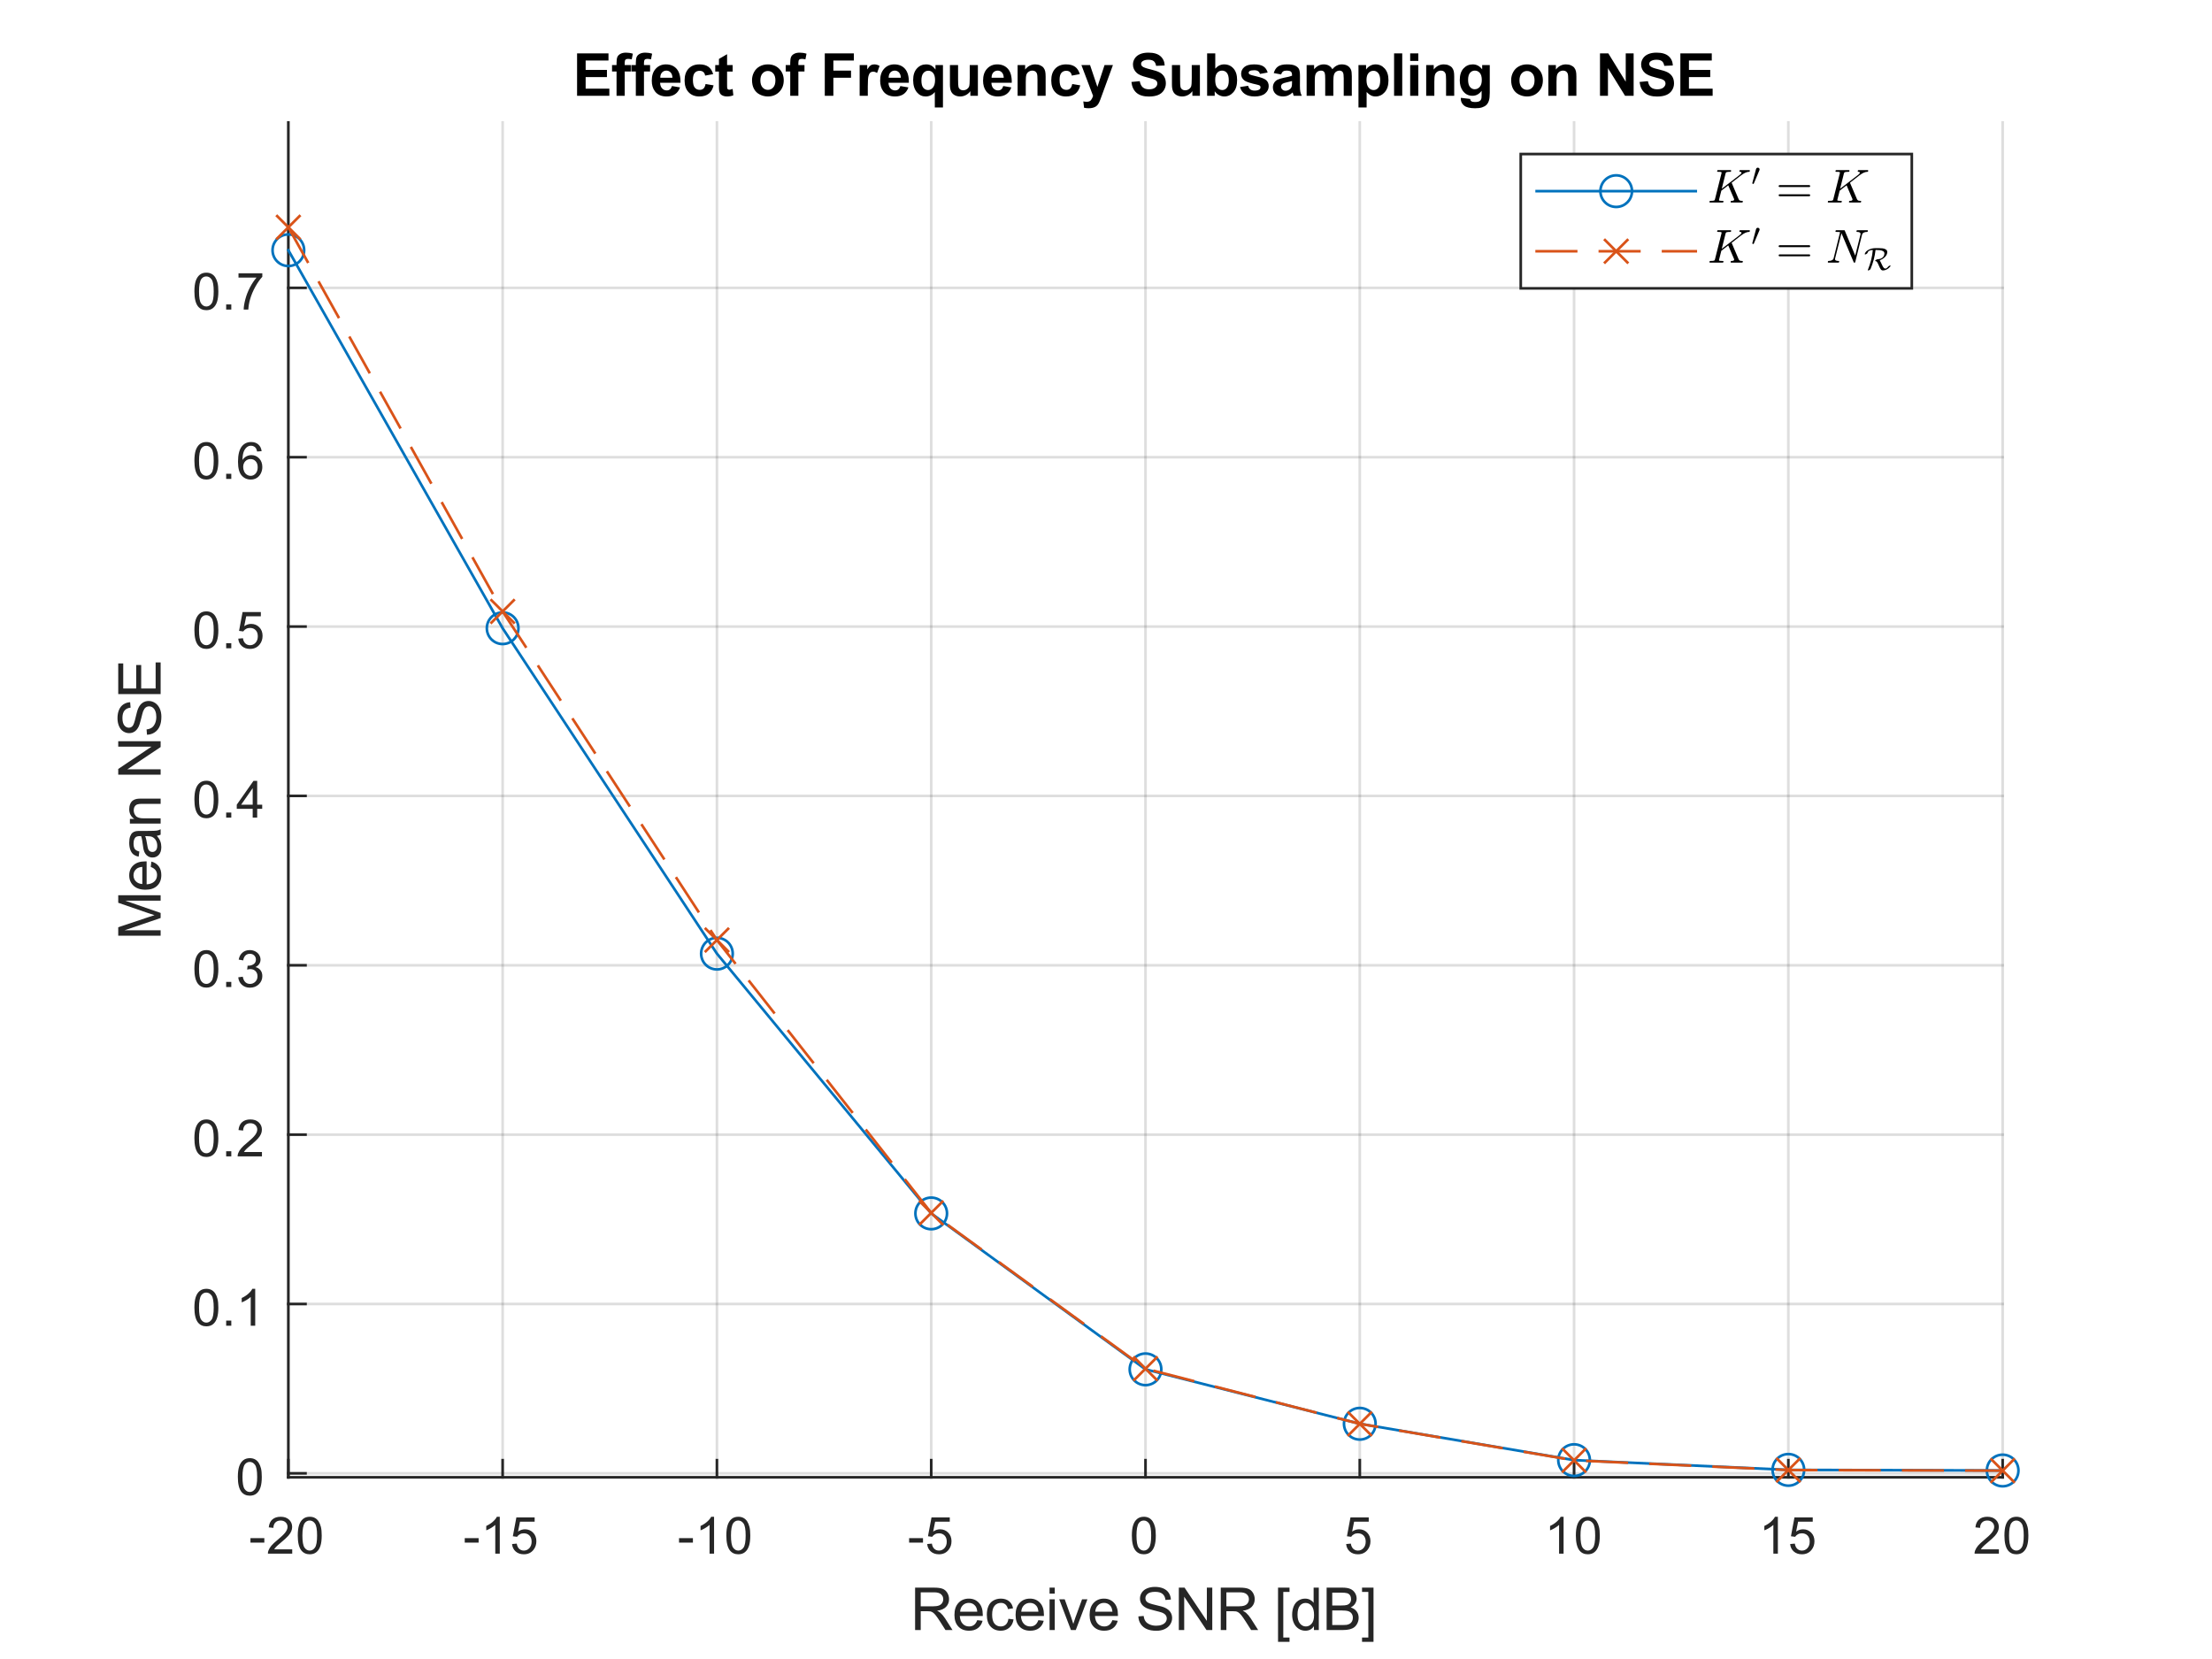 <?xml version="1.0"?>
<!DOCTYPE svg PUBLIC '-//W3C//DTD SVG 1.0//EN'
          'http://www.w3.org/TR/2001/REC-SVG-20010904/DTD/svg10.dtd'>
<svg xmlns:xlink="http://www.w3.org/1999/xlink" style="fill-opacity:1; color-rendering:auto; color-interpolation:auto; text-rendering:auto; stroke:black; stroke-linecap:square; stroke-miterlimit:10; shape-rendering:auto; stroke-opacity:1; fill:black; stroke-dasharray:none; font-weight:normal; stroke-width:1; font-family:'Dialog'; font-style:normal; stroke-linejoin:miter; font-size:12px; stroke-dashoffset:0; image-rendering:auto;" width="560" height="420" xmlns="http://www.w3.org/2000/svg"
><rect width="100%" height="100%" fill="#333333" stroke="none"/><!--Generated by the Batik Graphics2D SVG Generator--><defs id="genericDefs"
  /><g
  ><defs id="defs1"
    ><clipPath clipPathUnits="userSpaceOnUse" id="clipPath1"
      ><path d="M0 0 L560 0 L560 420 L0 420 L0 0 Z"
      /></clipPath
    ></defs
    ><g style="fill:white; stroke:white;"
    ><rect x="0" y="0" width="560" style="clip-path:url(#clipPath1); stroke:none;" height="420"
    /></g
    ><g style="fill:white; text-rendering:optimizeSpeed; color-rendering:optimizeSpeed; image-rendering:optimizeSpeed; shape-rendering:crispEdges; stroke:white; color-interpolation:sRGB;"
    ><rect x="0" width="560" height="420" y="0" style="stroke:none;"
      /><path style="stroke:none;" d="M73 374 L507 374 L507 31 L73 31 Z"
    /></g
    ><g style="stroke-linecap:butt; fill-opacity:0.149; fill:rgb(38,38,38); text-rendering:geometricPrecision; image-rendering:optimizeQuality; color-rendering:optimizeQuality; stroke-linejoin:round; stroke:rgb(38,38,38); color-interpolation:linearRGB; stroke-width:0.667; stroke-opacity:0.149;"
    ><line y2="31" style="fill:none;" x1="73" x2="73" y1="374"
      /><line y2="31" style="fill:none;" x1="127.25" x2="127.25" y1="374"
      /><line y2="31" style="fill:none;" x1="181.5" x2="181.5" y1="374"
      /><line y2="31" style="fill:none;" x1="235.75" x2="235.75" y1="374"
      /><line y2="31" style="fill:none;" x1="290" x2="290" y1="374"
      /><line y2="31" style="fill:none;" x1="344.25" x2="344.25" y1="374"
      /><line y2="31" style="fill:none;" x1="398.5" x2="398.5" y1="374"
      /><line y2="31" style="fill:none;" x1="452.75" x2="452.75" y1="374"
      /><line y2="31" style="fill:none;" x1="507" x2="507" y1="374"
      /><line y2="372.998" style="fill:none;" x1="507" x2="73" y1="372.998"
      /><line y2="330.123" style="fill:none;" x1="507" x2="73" y1="330.123"
      /><line y2="287.248" style="fill:none;" x1="507" x2="73" y1="287.248"
      /><line y2="244.373" style="fill:none;" x1="507" x2="73" y1="244.373"
      /><line y2="201.498" style="fill:none;" x1="507" x2="73" y1="201.498"
      /><line y2="158.623" style="fill:none;" x1="507" x2="73" y1="158.623"
      /><line y2="115.748" style="fill:none;" x1="507" x2="73" y1="115.748"
      /><line y2="72.873" style="fill:none;" x1="507" x2="73" y1="72.873"
      /><line x1="73" x2="507" y1="374" style="stroke-linecap:square; fill-opacity:1; fill:none; stroke-opacity:1;" y2="374"
      /><line x1="73" x2="73" y1="374" style="stroke-linecap:square; fill-opacity:1; fill:none; stroke-opacity:1;" y2="369.66"
      /><line x1="127.25" x2="127.25" y1="374" style="stroke-linecap:square; fill-opacity:1; fill:none; stroke-opacity:1;" y2="369.66"
      /><line x1="181.5" x2="181.5" y1="374" style="stroke-linecap:square; fill-opacity:1; fill:none; stroke-opacity:1;" y2="369.66"
      /><line x1="235.75" x2="235.75" y1="374" style="stroke-linecap:square; fill-opacity:1; fill:none; stroke-opacity:1;" y2="369.66"
      /><line x1="290" x2="290" y1="374" style="stroke-linecap:square; fill-opacity:1; fill:none; stroke-opacity:1;" y2="369.66"
      /><line x1="344.25" x2="344.25" y1="374" style="stroke-linecap:square; fill-opacity:1; fill:none; stroke-opacity:1;" y2="369.66"
      /><line x1="398.5" x2="398.5" y1="374" style="stroke-linecap:square; fill-opacity:1; fill:none; stroke-opacity:1;" y2="369.66"
      /><line x1="452.75" x2="452.75" y1="374" style="stroke-linecap:square; fill-opacity:1; fill:none; stroke-opacity:1;" y2="369.66"
      /><line x1="507" x2="507" y1="374" style="stroke-linecap:square; fill-opacity:1; fill:none; stroke-opacity:1;" y2="369.66"
    /></g
    ><g transform="translate(73,379.333)" style="font-size:13.333px; fill:rgb(38,38,38); text-rendering:geometricPrecision; color-rendering:optimizeQuality; image-rendering:optimizeQuality; stroke:rgb(38,38,38); color-interpolation:linearRGB;"
    ><path style="stroke:none;" d="M-9.594 11.203 L-9.594 10.062 L-6.078 10.062 L-6.078 11.203 L-9.594 11.203 ZM0.98 12.906 L0.98 14 L-5.176 14 Q-5.192 13.594 -5.036 13.203 Q-4.801 12.578 -4.286 11.969 Q-3.77 11.359 -2.786 10.562 Q-1.27 9.312 -0.739 8.586 Q-0.207 7.859 -0.207 7.219 Q-0.207 6.531 -0.692 6.07 Q-1.176 5.609 -1.958 5.609 Q-2.786 5.609 -3.278 6.102 Q-3.77 6.594 -3.786 7.469 L-4.957 7.344 Q-4.832 6.031 -4.051 5.344 Q-3.27 4.656 -1.942 4.656 Q-0.598 4.656 0.183 5.398 Q0.964 6.141 0.964 7.234 Q0.964 7.797 0.738 8.336 Q0.511 8.875 -0.02 9.477 Q-0.551 10.078 -1.786 11.109 Q-2.817 11.969 -3.106 12.281 Q-3.395 12.594 -3.583 12.906 L0.98 12.906 ZM2.384 9.406 Q2.384 7.766 2.72 6.758 Q3.056 5.75 3.728 5.203 Q4.399 4.656 5.415 4.656 Q6.165 4.656 6.728 4.961 Q7.29 5.266 7.657 5.828 Q8.024 6.391 8.235 7.211 Q8.446 8.031 8.446 9.406 Q8.446 11.047 8.11 12.055 Q7.774 13.062 7.103 13.609 Q6.431 14.156 5.415 14.156 Q4.071 14.156 3.29 13.188 Q2.384 12.031 2.384 9.406 ZM3.556 9.406 Q3.556 11.703 4.087 12.461 Q4.618 13.219 5.415 13.219 Q6.196 13.219 6.735 12.461 Q7.274 11.703 7.274 9.406 Q7.274 7.109 6.735 6.359 Q6.196 5.609 5.399 5.609 Q4.618 5.609 4.134 6.266 Q3.556 7.125 3.556 9.406 Z"
    /></g
    ><g transform="translate(127.25,379.333)" style="font-size:13.333px; fill:rgb(38,38,38); text-rendering:geometricPrecision; color-rendering:optimizeQuality; image-rendering:optimizeQuality; stroke:rgb(38,38,38); color-interpolation:linearRGB;"
    ><path style="stroke:none;" d="M-9.594 11.203 L-9.594 10.062 L-6.078 10.062 L-6.078 11.203 L-9.594 11.203 ZM-0.723 14 L-1.864 14 L-1.864 6.719 Q-2.286 7.109 -2.95 7.508 Q-3.614 7.906 -4.145 8.094 L-4.145 6.984 Q-3.192 6.547 -2.473 5.906 Q-1.754 5.266 -1.458 4.656 L-0.723 4.656 L-0.723 14 ZM2.384 11.562 L3.571 11.453 Q3.712 12.344 4.196 12.781 Q4.681 13.219 5.368 13.219 Q6.196 13.219 6.767 12.594 Q7.337 11.969 7.337 10.953 Q7.337 9.969 6.79 9.406 Q6.243 8.844 5.353 8.844 Q4.79 8.844 4.345 9.094 Q3.899 9.344 3.649 9.734 L2.587 9.594 L3.478 4.828 L8.103 4.828 L8.103 5.906 L4.399 5.906 L3.899 8.406 Q4.728 7.828 5.649 7.828 Q6.868 7.828 7.704 8.672 Q8.54 9.516 8.54 10.844 Q8.54 12.109 7.806 13.031 Q6.915 14.156 5.368 14.156 Q4.103 14.156 3.298 13.445 Q2.493 12.734 2.384 11.562 Z"
    /></g
    ><g transform="translate(181.5,379.333)" style="font-size:13.333px; fill:rgb(38,38,38); text-rendering:geometricPrecision; color-rendering:optimizeQuality; image-rendering:optimizeQuality; stroke:rgb(38,38,38); color-interpolation:linearRGB;"
    ><path style="stroke:none;" d="M-9.594 11.203 L-9.594 10.062 L-6.078 10.062 L-6.078 11.203 L-9.594 11.203 ZM-0.723 14 L-1.864 14 L-1.864 6.719 Q-2.286 7.109 -2.95 7.508 Q-3.614 7.906 -4.145 8.094 L-4.145 6.984 Q-3.192 6.547 -2.473 5.906 Q-1.754 5.266 -1.458 4.656 L-0.723 4.656 L-0.723 14 ZM2.384 9.406 Q2.384 7.766 2.72 6.758 Q3.056 5.75 3.728 5.203 Q4.399 4.656 5.415 4.656 Q6.165 4.656 6.728 4.961 Q7.29 5.266 7.657 5.828 Q8.024 6.391 8.235 7.211 Q8.446 8.031 8.446 9.406 Q8.446 11.047 8.11 12.055 Q7.774 13.062 7.103 13.609 Q6.431 14.156 5.415 14.156 Q4.071 14.156 3.29 13.188 Q2.384 12.031 2.384 9.406 ZM3.556 9.406 Q3.556 11.703 4.087 12.461 Q4.618 13.219 5.415 13.219 Q6.196 13.219 6.735 12.461 Q7.274 11.703 7.274 9.406 Q7.274 7.109 6.735 6.359 Q6.196 5.609 5.399 5.609 Q4.618 5.609 4.134 6.266 Q3.556 7.125 3.556 9.406 Z"
    /></g
    ><g transform="translate(235.75,379.333)" style="font-size:13.333px; fill:rgb(38,38,38); text-rendering:geometricPrecision; color-rendering:optimizeQuality; image-rendering:optimizeQuality; stroke:rgb(38,38,38); color-interpolation:linearRGB;"
    ><path style="stroke:none;" d="M-5.594 11.203 L-5.594 10.062 L-2.078 10.062 L-2.078 11.203 L-5.594 11.203 ZM-1.02 11.562 L0.168 11.453 Q0.308 12.344 0.792 12.781 Q1.277 13.219 1.964 13.219 Q2.792 13.219 3.363 12.594 Q3.933 11.969 3.933 10.953 Q3.933 9.969 3.386 9.406 Q2.839 8.844 1.949 8.844 Q1.386 8.844 0.941 9.094 Q0.496 9.344 0.246 9.734 L-0.817 9.594 L0.074 4.828 L4.699 4.828 L4.699 5.906 L0.996 5.906 L0.496 8.406 Q1.324 7.828 2.246 7.828 Q3.464 7.828 4.3 8.672 Q5.136 9.516 5.136 10.844 Q5.136 12.109 4.402 13.031 Q3.511 14.156 1.964 14.156 Q0.699 14.156 -0.106 13.445 Q-0.911 12.734 -1.02 11.562 Z"
    /></g
    ><g transform="translate(290,379.333)" style="font-size:13.333px; fill:rgb(38,38,38); text-rendering:geometricPrecision; color-rendering:optimizeQuality; image-rendering:optimizeQuality; stroke:rgb(38,38,38); color-interpolation:linearRGB;"
    ><path style="stroke:none;" d="M-3.453 9.406 Q-3.453 7.766 -3.117 6.758 Q-2.781 5.75 -2.109 5.203 Q-1.438 4.656 -0.422 4.656 Q0.328 4.656 0.891 4.961 Q1.453 5.266 1.82 5.828 Q2.188 6.391 2.398 7.211 Q2.609 8.031 2.609 9.406 Q2.609 11.047 2.273 12.055 Q1.938 13.062 1.266 13.609 Q0.594 14.156 -0.422 14.156 Q-1.766 14.156 -2.547 13.188 Q-3.453 12.031 -3.453 9.406 ZM-2.281 9.406 Q-2.281 11.703 -1.75 12.461 Q-1.219 13.219 -0.422 13.219 Q0.359 13.219 0.898 12.461 Q1.438 11.703 1.438 9.406 Q1.438 7.109 0.898 6.359 Q0.359 5.609 -0.438 5.609 Q-1.219 5.609 -1.703 6.266 Q-2.281 7.125 -2.281 9.406 Z"
    /></g
    ><g transform="translate(344.25,379.333)" style="font-size:13.333px; fill:rgb(38,38,38); text-rendering:geometricPrecision; color-rendering:optimizeQuality; image-rendering:optimizeQuality; stroke:rgb(38,38,38); color-interpolation:linearRGB;"
    ><path style="stroke:none;" d="M-3.453 11.562 L-2.266 11.453 Q-2.125 12.344 -1.641 12.781 Q-1.156 13.219 -0.469 13.219 Q0.359 13.219 0.93 12.594 Q1.5 11.969 1.5 10.953 Q1.5 9.969 0.953 9.406 Q0.406 8.844 -0.484 8.844 Q-1.047 8.844 -1.492 9.094 Q-1.938 9.344 -2.188 9.734 L-3.25 9.594 L-2.359 4.828 L2.266 4.828 L2.266 5.906 L-1.438 5.906 L-1.938 8.406 Q-1.109 7.828 -0.188 7.828 Q1.031 7.828 1.867 8.672 Q2.703 9.516 2.703 10.844 Q2.703 12.109 1.969 13.031 Q1.078 14.156 -0.469 14.156 Q-1.734 14.156 -2.539 13.445 Q-3.344 12.734 -3.453 11.562 Z"
    /></g
    ><g transform="translate(398.5,379.333)" style="font-size:13.333px; fill:rgb(38,38,38); text-rendering:geometricPrecision; color-rendering:optimizeQuality; image-rendering:optimizeQuality; stroke:rgb(38,38,38); color-interpolation:linearRGB;"
    ><path style="stroke:none;" d="M-2.656 14 L-3.797 14 L-3.797 6.719 Q-4.219 7.109 -4.883 7.508 Q-5.547 7.906 -6.078 8.094 L-6.078 6.984 Q-5.125 6.547 -4.406 5.906 Q-3.688 5.266 -3.391 4.656 L-2.656 4.656 L-2.656 14 ZM0.451 9.406 Q0.451 7.766 0.787 6.758 Q1.123 5.75 1.794 5.203 Q2.466 4.656 3.482 4.656 Q4.232 4.656 4.794 4.961 Q5.357 5.266 5.724 5.828 Q6.091 6.391 6.302 7.211 Q6.513 8.031 6.513 9.406 Q6.513 11.047 6.177 12.055 Q5.841 13.062 5.169 13.609 Q4.497 14.156 3.482 14.156 Q2.138 14.156 1.357 13.188 Q0.451 12.031 0.451 9.406 ZM1.623 9.406 Q1.623 11.703 2.154 12.461 Q2.685 13.219 3.482 13.219 Q4.263 13.219 4.802 12.461 Q5.341 11.703 5.341 9.406 Q5.341 7.109 4.802 6.359 Q4.263 5.609 3.466 5.609 Q2.685 5.609 2.201 6.266 Q1.623 7.125 1.623 9.406 Z"
    /></g
    ><g transform="translate(452.75,379.333)" style="font-size:13.333px; fill:rgb(38,38,38); text-rendering:geometricPrecision; color-rendering:optimizeQuality; image-rendering:optimizeQuality; stroke:rgb(38,38,38); color-interpolation:linearRGB;"
    ><path style="stroke:none;" d="M-2.656 14 L-3.797 14 L-3.797 6.719 Q-4.219 7.109 -4.883 7.508 Q-5.547 7.906 -6.078 8.094 L-6.078 6.984 Q-5.125 6.547 -4.406 5.906 Q-3.688 5.266 -3.391 4.656 L-2.656 4.656 L-2.656 14 ZM0.451 11.562 L1.638 11.453 Q1.779 12.344 2.263 12.781 Q2.748 13.219 3.435 13.219 Q4.263 13.219 4.833 12.594 Q5.404 11.969 5.404 10.953 Q5.404 9.969 4.857 9.406 Q4.31 8.844 3.419 8.844 Q2.857 8.844 2.412 9.094 Q1.966 9.344 1.716 9.734 L0.654 9.594 L1.544 4.828 L6.169 4.828 L6.169 5.906 L2.466 5.906 L1.966 8.406 Q2.794 7.828 3.716 7.828 Q4.935 7.828 5.771 8.672 Q6.607 9.516 6.607 10.844 Q6.607 12.109 5.872 13.031 Q4.982 14.156 3.435 14.156 Q2.169 14.156 1.365 13.445 Q0.56 12.734 0.451 11.562 Z"
    /></g
    ><g transform="translate(507,379.333)" style="font-size:13.333px; fill:rgb(38,38,38); text-rendering:geometricPrecision; color-rendering:optimizeQuality; image-rendering:optimizeQuality; stroke:rgb(38,38,38); color-interpolation:linearRGB;"
    ><path style="stroke:none;" d="M-0.953 12.906 L-0.953 14 L-7.109 14 Q-7.125 13.594 -6.969 13.203 Q-6.734 12.578 -6.219 11.969 Q-5.703 11.359 -4.719 10.562 Q-3.203 9.312 -2.672 8.586 Q-2.141 7.859 -2.141 7.219 Q-2.141 6.531 -2.625 6.07 Q-3.109 5.609 -3.891 5.609 Q-4.719 5.609 -5.211 6.102 Q-5.703 6.594 -5.719 7.469 L-6.891 7.344 Q-6.766 6.031 -5.984 5.344 Q-5.203 4.656 -3.875 4.656 Q-2.531 4.656 -1.75 5.398 Q-0.969 6.141 -0.969 7.234 Q-0.969 7.797 -1.195 8.336 Q-1.422 8.875 -1.953 9.477 Q-2.484 10.078 -3.719 11.109 Q-4.75 11.969 -5.039 12.281 Q-5.328 12.594 -5.516 12.906 L-0.953 12.906 ZM0.451 9.406 Q0.451 7.766 0.787 6.758 Q1.123 5.75 1.794 5.203 Q2.466 4.656 3.482 4.656 Q4.232 4.656 4.794 4.961 Q5.357 5.266 5.724 5.828 Q6.091 6.391 6.302 7.211 Q6.513 8.031 6.513 9.406 Q6.513 11.047 6.177 12.055 Q5.841 13.062 5.169 13.609 Q4.497 14.156 3.482 14.156 Q2.138 14.156 1.357 13.188 Q0.451 12.031 0.451 9.406 ZM1.623 9.406 Q1.623 11.703 2.154 12.461 Q2.685 13.219 3.482 13.219 Q4.263 13.219 4.802 12.461 Q5.341 11.703 5.341 9.406 Q5.341 7.109 4.802 6.359 Q4.263 5.609 3.466 5.609 Q2.685 5.609 2.201 6.266 Q1.623 7.125 1.623 9.406 Z"
    /></g
    ><g transform="translate(290,397.667)" style="font-size:14.667px; fill:rgb(38,38,38); text-rendering:geometricPrecision; color-rendering:optimizeQuality; image-rendering:optimizeQuality; stroke:rgb(38,38,38); color-interpolation:linearRGB;"
    ><path style="stroke:none;" d="M-58.328 15 L-58.328 4.266 L-53.562 4.266 Q-52.125 4.266 -51.375 4.555 Q-50.625 4.844 -50.18 5.578 Q-49.734 6.312 -49.734 7.188 Q-49.734 8.328 -50.477 9.117 Q-51.219 9.906 -52.766 10.109 Q-52.203 10.391 -51.906 10.656 Q-51.281 11.219 -50.719 12.078 L-48.859 15 L-50.641 15 L-52.062 12.766 Q-52.688 11.797 -53.094 11.289 Q-53.5 10.781 -53.812 10.57 Q-54.125 10.359 -54.453 10.281 Q-54.703 10.234 -55.25 10.234 L-56.906 10.234 L-56.906 15 L-58.328 15 ZM-56.906 9 L-53.844 9 Q-52.875 9 -52.32 8.797 Q-51.766 8.594 -51.484 8.156 Q-51.203 7.719 -51.203 7.188 Q-51.203 6.438 -51.758 5.945 Q-52.312 5.453 -53.5 5.453 L-56.906 5.453 L-56.906 9 ZM-42.603 12.5 L-41.244 12.656 Q-41.556 13.859 -42.431 14.516 Q-43.306 15.172 -44.666 15.172 Q-46.369 15.172 -47.369 14.125 Q-48.369 13.078 -48.369 11.172 Q-48.369 9.219 -47.353 8.133 Q-46.338 7.047 -44.728 7.047 Q-43.166 7.047 -42.181 8.109 Q-41.197 9.172 -41.197 11.094 Q-41.197 11.219 -41.197 11.453 L-47.01 11.453 Q-46.931 12.734 -46.283 13.414 Q-45.635 14.094 -44.65 14.094 Q-43.931 14.094 -43.416 13.711 Q-42.9 13.328 -42.603 12.5 ZM-46.931 10.359 L-42.588 10.359 Q-42.681 9.375 -43.088 8.891 Q-43.713 8.125 -44.713 8.125 Q-45.635 8.125 -46.252 8.734 Q-46.869 9.344 -46.931 10.359 ZM-34.702 12.156 L-33.405 12.312 Q-33.608 13.656 -34.491 14.414 Q-35.374 15.172 -36.64 15.172 Q-38.233 15.172 -39.202 14.133 Q-40.171 13.094 -40.171 11.141 Q-40.171 9.875 -39.757 8.93 Q-39.343 7.984 -38.491 7.516 Q-37.64 7.047 -36.64 7.047 Q-35.374 7.047 -34.562 7.688 Q-33.749 8.328 -33.53 9.5 L-34.812 9.703 Q-34.999 8.922 -35.46 8.523 Q-35.921 8.125 -36.577 8.125 Q-37.577 8.125 -38.202 8.844 Q-38.827 9.562 -38.827 11.109 Q-38.827 12.672 -38.226 13.383 Q-37.624 14.094 -36.655 14.094 Q-35.874 14.094 -35.358 13.617 Q-34.843 13.141 -34.702 12.156 ZM-27.124 12.5 L-25.765 12.656 Q-26.077 13.859 -26.952 14.516 Q-27.827 15.172 -29.186 15.172 Q-30.89 15.172 -31.89 14.125 Q-32.89 13.078 -32.89 11.172 Q-32.89 9.219 -31.874 8.133 Q-30.858 7.047 -29.249 7.047 Q-27.686 7.047 -26.702 8.109 Q-25.718 9.172 -25.718 11.094 Q-25.718 11.219 -25.718 11.453 L-31.53 11.453 Q-31.452 12.734 -30.804 13.414 Q-30.155 14.094 -29.171 14.094 Q-28.452 14.094 -27.936 13.711 Q-27.421 13.328 -27.124 12.5 ZM-31.452 10.359 L-27.108 10.359 Q-27.202 9.375 -27.608 8.891 Q-28.233 8.125 -29.233 8.125 Q-30.155 8.125 -30.772 8.734 Q-31.39 9.344 -31.452 10.359 ZM-24.285 5.781 L-24.285 4.266 L-22.973 4.266 L-22.973 5.781 L-24.285 5.781 ZM-24.285 15 L-24.285 7.219 L-22.973 7.219 L-22.973 15 L-24.285 15 ZM-18.873 15 L-21.842 7.219 L-20.451 7.219 L-18.779 11.875 Q-18.514 12.641 -18.279 13.453 Q-18.107 12.828 -17.795 11.969 L-16.061 7.219 L-14.701 7.219 L-17.654 15 L-18.873 15 ZM-8.389 12.5 L-7.029 12.656 Q-7.342 13.859 -8.217 14.516 Q-9.092 15.172 -10.451 15.172 Q-12.154 15.172 -13.154 14.125 Q-14.154 13.078 -14.154 11.172 Q-14.154 9.219 -13.139 8.133 Q-12.123 7.047 -10.514 7.047 Q-8.951 7.047 -7.967 8.109 Q-6.982 9.172 -6.982 11.094 Q-6.982 11.219 -6.982 11.453 L-12.795 11.453 Q-12.717 12.734 -12.068 13.414 Q-11.42 14.094 -10.435 14.094 Q-9.717 14.094 -9.201 13.711 Q-8.685 13.328 -8.389 12.5 ZM-12.717 10.359 L-8.373 10.359 Q-8.467 9.375 -8.873 8.891 Q-9.498 8.125 -10.498 8.125 Q-11.42 8.125 -12.037 8.734 Q-12.654 9.344 -12.717 10.359 ZM-1.806 11.547 L-0.462 11.438 Q-0.369 12.234 -0.017 12.75 Q0.335 13.266 1.061 13.586 Q1.788 13.906 2.709 13.906 Q3.522 13.906 4.147 13.664 Q4.772 13.422 5.077 13 Q5.381 12.578 5.381 12.078 Q5.381 11.578 5.085 11.203 Q4.788 10.828 4.116 10.562 Q3.678 10.406 2.202 10.047 Q0.725 9.688 0.131 9.375 Q-0.634 8.969 -1.017 8.375 Q-1.4 7.781 -1.4 7.031 Q-1.4 6.219 -0.939 5.516 Q-0.478 4.812 0.413 4.445 Q1.303 4.078 2.381 4.078 Q3.584 4.078 4.491 4.461 Q5.397 4.844 5.889 5.594 Q6.381 6.344 6.428 7.281 L5.053 7.391 Q4.944 6.375 4.311 5.852 Q3.678 5.328 2.444 5.328 Q1.163 5.328 0.569 5.805 Q-0.025 6.281 -0.025 6.938 Q-0.025 7.516 0.397 7.891 Q0.803 8.266 2.538 8.656 Q4.272 9.047 4.913 9.344 Q5.85 9.781 6.295 10.445 Q6.741 11.109 6.741 11.969 Q6.741 12.828 6.248 13.586 Q5.756 14.344 4.842 14.766 Q3.928 15.188 2.772 15.188 Q1.319 15.188 0.335 14.758 Q-0.65 14.328 -1.212 13.477 Q-1.775 12.625 -1.806 11.547 ZM8.438 15 L8.438 4.266 L9.891 4.266 L15.532 12.688 L15.532 4.266 L16.907 4.266 L16.907 15 L15.438 15 L9.798 6.562 L9.798 15 L8.438 15 ZM19.054 15 L19.054 4.266 L23.819 4.266 Q25.257 4.266 26.007 4.555 Q26.757 4.844 27.202 5.578 Q27.648 6.312 27.648 7.188 Q27.648 8.328 26.905 9.117 Q26.163 9.906 24.616 10.109 Q25.179 10.391 25.476 10.656 Q26.101 11.219 26.663 12.078 L28.523 15 L26.741 15 L25.319 12.766 Q24.694 11.797 24.288 11.289 Q23.882 10.781 23.569 10.57 Q23.257 10.359 22.929 10.281 Q22.679 10.234 22.132 10.234 L20.476 10.234 L20.476 15 L19.054 15 ZM20.476 9 L23.538 9 Q24.507 9 25.061 8.797 Q25.616 8.594 25.898 8.156 Q26.179 7.719 26.179 7.188 Q26.179 6.438 25.624 5.945 Q25.069 5.453 23.882 5.453 L20.476 5.453 L20.476 9 ZM33.554 17.984 L33.554 4.266 L36.46 4.266 L36.46 5.359 L34.882 5.359 L34.882 16.891 L36.46 16.891 L36.46 17.984 L33.554 17.984 ZM42.641 15 L42.641 14.016 Q41.907 15.172 40.469 15.172 Q39.548 15.172 38.766 14.664 Q37.985 14.156 37.555 13.234 Q37.126 12.312 37.126 11.125 Q37.126 9.953 37.516 9.008 Q37.907 8.062 38.68 7.555 Q39.454 7.047 40.407 7.047 Q41.11 7.047 41.665 7.344 Q42.219 7.641 42.563 8.109 L42.563 4.266 L43.876 4.266 L43.876 15 L42.641 15 ZM38.485 11.125 Q38.485 12.609 39.11 13.352 Q39.735 14.094 40.594 14.094 Q41.454 14.094 42.063 13.383 Q42.673 12.672 42.673 11.234 Q42.673 9.625 42.055 8.883 Q41.438 8.141 40.532 8.141 Q39.657 8.141 39.071 8.859 Q38.485 9.578 38.485 11.125 ZM45.855 15 L45.855 4.266 L49.886 4.266 Q51.121 4.266 51.863 4.594 Q52.605 4.922 53.027 5.594 Q53.449 6.266 53.449 7.016 Q53.449 7.703 53.074 8.305 Q52.699 8.906 51.949 9.281 Q52.917 9.578 53.441 10.266 Q53.964 10.953 53.964 11.891 Q53.964 12.641 53.644 13.289 Q53.324 13.938 52.855 14.289 Q52.386 14.641 51.683 14.82 Q50.98 15 49.949 15 L45.855 15 ZM47.277 8.781 L49.605 8.781 Q50.542 8.781 50.964 8.656 Q51.496 8.484 51.769 8.109 Q52.042 7.734 52.042 7.172 Q52.042 6.641 51.792 6.234 Q51.542 5.828 51.066 5.68 Q50.589 5.531 49.433 5.531 L47.277 5.531 L47.277 8.781 ZM47.277 13.734 L49.949 13.734 Q50.636 13.734 50.917 13.688 Q51.417 13.594 51.746 13.391 Q52.074 13.188 52.285 12.797 Q52.496 12.406 52.496 11.891 Q52.496 11.281 52.191 10.844 Q51.886 10.406 51.339 10.227 Q50.792 10.047 49.761 10.047 L47.277 10.047 L47.277 13.734 ZM57.724 17.984 L54.818 17.984 L54.818 16.891 L56.412 16.891 L56.412 5.359 L54.818 5.359 L54.818 4.266 L57.724 4.266 L57.724 17.984 Z"
    /></g
    ><g style="fill:rgb(38,38,38); text-rendering:geometricPrecision; image-rendering:optimizeQuality; color-rendering:optimizeQuality; stroke-linejoin:round; stroke:rgb(38,38,38); color-interpolation:linearRGB; stroke-width:0.667;"
    ><line y2="31" style="fill:none;" x1="73" x2="73" y1="374"
      /><line y2="372.998" style="fill:none;" x1="73" x2="77.34" y1="372.998"
      /><line y2="330.123" style="fill:none;" x1="73" x2="77.34" y1="330.123"
      /><line y2="287.248" style="fill:none;" x1="73" x2="77.34" y1="287.248"
      /><line y2="244.373" style="fill:none;" x1="73" x2="77.34" y1="244.373"
      /><line y2="201.498" style="fill:none;" x1="73" x2="77.34" y1="201.498"
      /><line y2="158.623" style="fill:none;" x1="73" x2="77.34" y1="158.623"
      /><line y2="115.748" style="fill:none;" x1="73" x2="77.34" y1="115.748"
      /><line y2="72.873" style="fill:none;" x1="73" x2="77.34" y1="72.873"
    /></g
    ><g transform="translate(67.667,372.998)" style="font-size:13.333px; fill:rgb(38,38,38); text-rendering:geometricPrecision; color-rendering:optimizeQuality; image-rendering:optimizeQuality; stroke:rgb(38,38,38); color-interpolation:linearRGB;"
    ><path style="stroke:none;" d="M-7.453 0.906 Q-7.453 -0.734 -7.117 -1.742 Q-6.781 -2.75 -6.109 -3.297 Q-5.438 -3.844 -4.422 -3.844 Q-3.672 -3.844 -3.109 -3.539 Q-2.547 -3.234 -2.18 -2.672 Q-1.812 -2.109 -1.602 -1.289 Q-1.391 -0.469 -1.391 0.906 Q-1.391 2.547 -1.727 3.555 Q-2.062 4.562 -2.734 5.109 Q-3.406 5.656 -4.422 5.656 Q-5.766 5.656 -6.547 4.688 Q-7.453 3.531 -7.453 0.906 ZM-6.281 0.906 Q-6.281 3.203 -5.75 3.961 Q-5.219 4.719 -4.422 4.719 Q-3.641 4.719 -3.102 3.961 Q-2.562 3.203 -2.562 0.906 Q-2.562 -1.391 -3.102 -2.141 Q-3.641 -2.891 -4.438 -2.891 Q-5.219 -2.891 -5.703 -2.234 Q-6.281 -1.375 -6.281 0.906 Z"
    /></g
    ><g transform="translate(67.667,330.123)" style="font-size:13.333px; fill:rgb(38,38,38); text-rendering:geometricPrecision; color-rendering:optimizeQuality; image-rendering:optimizeQuality; stroke:rgb(38,38,38); color-interpolation:linearRGB;"
    ><path style="stroke:none;" d="M-18.453 0.906 Q-18.453 -0.734 -18.117 -1.742 Q-17.781 -2.75 -17.109 -3.297 Q-16.438 -3.844 -15.422 -3.844 Q-14.672 -3.844 -14.109 -3.539 Q-13.547 -3.234 -13.18 -2.672 Q-12.812 -2.109 -12.602 -1.289 Q-12.391 -0.469 -12.391 0.906 Q-12.391 2.547 -12.727 3.555 Q-13.062 4.562 -13.734 5.109 Q-14.406 5.656 -15.422 5.656 Q-16.766 5.656 -17.547 4.688 Q-18.453 3.531 -18.453 0.906 ZM-17.281 0.906 Q-17.281 3.203 -16.75 3.961 Q-16.219 4.719 -15.422 4.719 Q-14.641 4.719 -14.102 3.961 Q-13.562 3.203 -13.562 0.906 Q-13.562 -1.391 -14.102 -2.141 Q-14.641 -2.891 -15.438 -2.891 Q-16.219 -2.891 -16.703 -2.234 Q-17.281 -1.375 -17.281 0.906 ZM-10.409 5.5 L-10.409 4.203 L-9.112 4.203 L-9.112 5.5 L-10.409 5.5 ZM-3.054 5.5 L-4.194 5.5 L-4.194 -1.781 Q-4.616 -1.391 -5.28 -0.992 Q-5.944 -0.594 -6.476 -0.406 L-6.476 -1.516 Q-5.523 -1.953 -4.804 -2.594 Q-4.085 -3.234 -3.788 -3.844 L-3.054 -3.844 L-3.054 5.5 Z"
    /></g
    ><g transform="translate(67.667,287.248)" style="font-size:13.333px; fill:rgb(38,38,38); text-rendering:geometricPrecision; color-rendering:optimizeQuality; image-rendering:optimizeQuality; stroke:rgb(38,38,38); color-interpolation:linearRGB;"
    ><path style="stroke:none;" d="M-18.453 0.906 Q-18.453 -0.734 -18.117 -1.742 Q-17.781 -2.75 -17.109 -3.297 Q-16.438 -3.844 -15.422 -3.844 Q-14.672 -3.844 -14.109 -3.539 Q-13.547 -3.234 -13.18 -2.672 Q-12.812 -2.109 -12.602 -1.289 Q-12.391 -0.469 -12.391 0.906 Q-12.391 2.547 -12.727 3.555 Q-13.062 4.562 -13.734 5.109 Q-14.406 5.656 -15.422 5.656 Q-16.766 5.656 -17.547 4.688 Q-18.453 3.531 -18.453 0.906 ZM-17.281 0.906 Q-17.281 3.203 -16.75 3.961 Q-16.219 4.719 -15.422 4.719 Q-14.641 4.719 -14.102 3.961 Q-13.562 3.203 -13.562 0.906 Q-13.562 -1.391 -14.102 -2.141 Q-14.641 -2.891 -15.438 -2.891 Q-16.219 -2.891 -16.703 -2.234 Q-17.281 -1.375 -17.281 0.906 ZM-10.409 5.5 L-10.409 4.203 L-9.112 4.203 L-9.112 5.5 L-10.409 5.5 ZM-1.351 4.406 L-1.351 5.5 L-7.507 5.5 Q-7.523 5.094 -7.366 4.703 Q-7.132 4.078 -6.616 3.469 Q-6.101 2.859 -5.116 2.062 Q-3.601 0.812 -3.07 0.086 Q-2.538 -0.641 -2.538 -1.281 Q-2.538 -1.969 -3.023 -2.43 Q-3.507 -2.891 -4.288 -2.891 Q-5.116 -2.891 -5.609 -2.398 Q-6.101 -1.906 -6.116 -1.031 L-7.288 -1.156 Q-7.163 -2.469 -6.382 -3.156 Q-5.601 -3.844 -4.273 -3.844 Q-2.929 -3.844 -2.148 -3.102 Q-1.366 -2.359 -1.366 -1.266 Q-1.366 -0.703 -1.593 -0.164 Q-1.819 0.375 -2.351 0.977 Q-2.882 1.578 -4.116 2.609 Q-5.148 3.469 -5.437 3.781 Q-5.726 4.094 -5.913 4.406 L-1.351 4.406 Z"
    /></g
    ><g transform="translate(67.667,244.373)" style="font-size:13.333px; fill:rgb(38,38,38); text-rendering:geometricPrecision; color-rendering:optimizeQuality; image-rendering:optimizeQuality; stroke:rgb(38,38,38); color-interpolation:linearRGB;"
    ><path style="stroke:none;" d="M-18.453 0.906 Q-18.453 -0.734 -18.117 -1.742 Q-17.781 -2.75 -17.109 -3.297 Q-16.438 -3.844 -15.422 -3.844 Q-14.672 -3.844 -14.109 -3.539 Q-13.547 -3.234 -13.18 -2.672 Q-12.812 -2.109 -12.602 -1.289 Q-12.391 -0.469 -12.391 0.906 Q-12.391 2.547 -12.727 3.555 Q-13.062 4.562 -13.734 5.109 Q-14.406 5.656 -15.422 5.656 Q-16.766 5.656 -17.547 4.688 Q-18.453 3.531 -18.453 0.906 ZM-17.281 0.906 Q-17.281 3.203 -16.75 3.961 Q-16.219 4.719 -15.422 4.719 Q-14.641 4.719 -14.102 3.961 Q-13.562 3.203 -13.562 0.906 Q-13.562 -1.391 -14.102 -2.141 Q-14.641 -2.891 -15.438 -2.891 Q-16.219 -2.891 -16.703 -2.234 Q-17.281 -1.375 -17.281 0.906 ZM-10.409 5.5 L-10.409 4.203 L-9.112 4.203 L-9.112 5.5 L-10.409 5.5 ZM-7.351 3.047 L-6.21 2.891 Q-6.007 3.859 -5.538 4.289 Q-5.069 4.719 -4.382 4.719 Q-3.585 4.719 -3.03 4.164 Q-2.476 3.609 -2.476 2.781 Q-2.476 1.984 -2.983 1.477 Q-3.491 0.969 -4.288 0.969 Q-4.616 0.969 -5.101 1.094 L-4.976 0.094 Q-4.851 0.109 -4.788 0.109 Q-4.054 0.109 -3.468 -0.273 Q-2.882 -0.656 -2.882 -1.453 Q-2.882 -2.078 -3.312 -2.492 Q-3.741 -2.906 -4.413 -2.906 Q-5.085 -2.906 -5.523 -2.484 Q-5.96 -2.062 -6.101 -1.234 L-7.241 -1.438 Q-7.023 -2.578 -6.28 -3.211 Q-5.538 -3.844 -4.444 -3.844 Q-3.679 -3.844 -3.038 -3.516 Q-2.398 -3.188 -2.054 -2.625 Q-1.71 -2.062 -1.71 -1.422 Q-1.71 -0.828 -2.038 -0.328 Q-2.366 0.172 -2.991 0.453 Q-2.179 0.656 -1.718 1.25 Q-1.257 1.844 -1.257 2.75 Q-1.257 3.969 -2.148 4.82 Q-3.038 5.672 -4.398 5.672 Q-5.616 5.672 -6.429 4.938 Q-7.241 4.203 -7.351 3.047 Z"
    /></g
    ><g transform="translate(67.667,201.498)" style="font-size:13.333px; fill:rgb(38,38,38); text-rendering:geometricPrecision; color-rendering:optimizeQuality; image-rendering:optimizeQuality; stroke:rgb(38,38,38); color-interpolation:linearRGB;"
    ><path style="stroke:none;" d="M-18.453 0.906 Q-18.453 -0.734 -18.117 -1.742 Q-17.781 -2.75 -17.109 -3.297 Q-16.438 -3.844 -15.422 -3.844 Q-14.672 -3.844 -14.109 -3.539 Q-13.547 -3.234 -13.18 -2.672 Q-12.812 -2.109 -12.602 -1.289 Q-12.391 -0.469 -12.391 0.906 Q-12.391 2.547 -12.727 3.555 Q-13.062 4.562 -13.734 5.109 Q-14.406 5.656 -15.422 5.656 Q-16.766 5.656 -17.547 4.688 Q-18.453 3.531 -18.453 0.906 ZM-17.281 0.906 Q-17.281 3.203 -16.75 3.961 Q-16.219 4.719 -15.422 4.719 Q-14.641 4.719 -14.102 3.961 Q-13.562 3.203 -13.562 0.906 Q-13.562 -1.391 -14.102 -2.141 Q-14.641 -2.891 -15.438 -2.891 Q-16.219 -2.891 -16.703 -2.234 Q-17.281 -1.375 -17.281 0.906 ZM-10.409 5.5 L-10.409 4.203 L-9.112 4.203 L-9.112 5.5 L-10.409 5.5 ZM-3.695 5.5 L-3.695 3.266 L-7.726 3.266 L-7.726 2.219 L-3.491 -3.812 L-2.554 -3.812 L-2.554 2.219 L-1.288 2.219 L-1.288 3.266 L-2.554 3.266 L-2.554 5.5 L-3.695 5.5 ZM-3.695 2.219 L-3.695 -1.969 L-6.616 2.219 L-3.695 2.219 Z"
    /></g
    ><g transform="translate(67.667,158.623)" style="font-size:13.333px; fill:rgb(38,38,38); text-rendering:geometricPrecision; color-rendering:optimizeQuality; image-rendering:optimizeQuality; stroke:rgb(38,38,38); color-interpolation:linearRGB;"
    ><path style="stroke:none;" d="M-18.453 0.906 Q-18.453 -0.734 -18.117 -1.742 Q-17.781 -2.75 -17.109 -3.297 Q-16.438 -3.844 -15.422 -3.844 Q-14.672 -3.844 -14.109 -3.539 Q-13.547 -3.234 -13.18 -2.672 Q-12.812 -2.109 -12.602 -1.289 Q-12.391 -0.469 -12.391 0.906 Q-12.391 2.547 -12.727 3.555 Q-13.062 4.562 -13.734 5.109 Q-14.406 5.656 -15.422 5.656 Q-16.766 5.656 -17.547 4.688 Q-18.453 3.531 -18.453 0.906 ZM-17.281 0.906 Q-17.281 3.203 -16.75 3.961 Q-16.219 4.719 -15.422 4.719 Q-14.641 4.719 -14.102 3.961 Q-13.562 3.203 -13.562 0.906 Q-13.562 -1.391 -14.102 -2.141 Q-14.641 -2.891 -15.438 -2.891 Q-16.219 -2.891 -16.703 -2.234 Q-17.281 -1.375 -17.281 0.906 ZM-10.409 5.5 L-10.409 4.203 L-9.112 4.203 L-9.112 5.5 L-10.409 5.5 ZM-7.351 3.062 L-6.163 2.953 Q-6.023 3.844 -5.538 4.281 Q-5.054 4.719 -4.366 4.719 Q-3.538 4.719 -2.968 4.094 Q-2.398 3.469 -2.398 2.453 Q-2.398 1.469 -2.945 0.906 Q-3.491 0.344 -4.382 0.344 Q-4.944 0.344 -5.39 0.594 Q-5.835 0.844 -6.085 1.234 L-7.148 1.094 L-6.257 -3.672 L-1.632 -3.672 L-1.632 -2.594 L-5.335 -2.594 L-5.835 -0.094 Q-5.007 -0.672 -4.085 -0.672 Q-2.866 -0.672 -2.03 0.172 Q-1.194 1.016 -1.194 2.344 Q-1.194 3.609 -1.929 4.531 Q-2.82 5.656 -4.366 5.656 Q-5.632 5.656 -6.437 4.945 Q-7.241 4.234 -7.351 3.062 Z"
    /></g
    ><g transform="translate(67.667,115.748)" style="font-size:13.333px; fill:rgb(38,38,38); text-rendering:geometricPrecision; color-rendering:optimizeQuality; image-rendering:optimizeQuality; stroke:rgb(38,38,38); color-interpolation:linearRGB;"
    ><path style="stroke:none;" d="M-18.453 0.906 Q-18.453 -0.734 -18.117 -1.742 Q-17.781 -2.75 -17.109 -3.297 Q-16.438 -3.844 -15.422 -3.844 Q-14.672 -3.844 -14.109 -3.539 Q-13.547 -3.234 -13.18 -2.672 Q-12.812 -2.109 -12.602 -1.289 Q-12.391 -0.469 -12.391 0.906 Q-12.391 2.547 -12.727 3.555 Q-13.062 4.562 -13.734 5.109 Q-14.406 5.656 -15.422 5.656 Q-16.766 5.656 -17.547 4.688 Q-18.453 3.531 -18.453 0.906 ZM-17.281 0.906 Q-17.281 3.203 -16.75 3.961 Q-16.219 4.719 -15.422 4.719 Q-14.641 4.719 -14.102 3.961 Q-13.562 3.203 -13.562 0.906 Q-13.562 -1.391 -14.102 -2.141 Q-14.641 -2.891 -15.438 -2.891 Q-16.219 -2.891 -16.703 -2.234 Q-17.281 -1.375 -17.281 0.906 ZM-10.409 5.5 L-10.409 4.203 L-9.112 4.203 L-9.112 5.5 L-10.409 5.5 ZM-1.429 -1.531 L-2.57 -1.438 Q-2.71 -2.109 -2.991 -2.422 Q-3.46 -2.906 -4.132 -2.906 Q-4.679 -2.906 -5.101 -2.594 Q-5.632 -2.203 -5.944 -1.453 Q-6.257 -0.703 -6.273 0.703 Q-5.866 0.078 -5.265 -0.227 Q-4.663 -0.531 -4.007 -0.531 Q-2.866 -0.531 -2.062 0.305 Q-1.257 1.141 -1.257 2.484 Q-1.257 3.359 -1.64 4.109 Q-2.023 4.859 -2.679 5.258 Q-3.335 5.656 -4.179 5.656 Q-5.601 5.656 -6.507 4.609 Q-7.413 3.562 -7.413 1.141 Q-7.413 -1.547 -6.413 -2.781 Q-5.538 -3.844 -4.069 -3.844 Q-2.976 -3.844 -2.273 -3.227 Q-1.569 -2.609 -1.429 -1.531 ZM-6.101 2.484 Q-6.101 3.078 -5.851 3.617 Q-5.601 4.156 -5.148 4.438 Q-4.694 4.719 -4.194 4.719 Q-3.476 4.719 -2.952 4.133 Q-2.429 3.547 -2.429 2.547 Q-2.429 1.578 -2.945 1.023 Q-3.46 0.469 -4.241 0.469 Q-5.023 0.469 -5.562 1.023 Q-6.101 1.578 -6.101 2.484 Z"
    /></g
    ><g transform="translate(67.667,72.873)" style="font-size:13.333px; fill:rgb(38,38,38); text-rendering:geometricPrecision; color-rendering:optimizeQuality; image-rendering:optimizeQuality; stroke:rgb(38,38,38); color-interpolation:linearRGB;"
    ><path style="stroke:none;" d="M-18.453 0.906 Q-18.453 -0.734 -18.117 -1.742 Q-17.781 -2.75 -17.109 -3.297 Q-16.438 -3.844 -15.422 -3.844 Q-14.672 -3.844 -14.109 -3.539 Q-13.547 -3.234 -13.18 -2.672 Q-12.812 -2.109 -12.602 -1.289 Q-12.391 -0.469 -12.391 0.906 Q-12.391 2.547 -12.727 3.555 Q-13.062 4.562 -13.734 5.109 Q-14.406 5.656 -15.422 5.656 Q-16.766 5.656 -17.547 4.688 Q-18.453 3.531 -18.453 0.906 ZM-17.281 0.906 Q-17.281 3.203 -16.75 3.961 Q-16.219 4.719 -15.422 4.719 Q-14.641 4.719 -14.102 3.961 Q-13.562 3.203 -13.562 0.906 Q-13.562 -1.391 -14.102 -2.141 Q-14.641 -2.891 -15.438 -2.891 Q-16.219 -2.891 -16.703 -2.234 Q-17.281 -1.375 -17.281 0.906 ZM-10.409 5.5 L-10.409 4.203 L-9.112 4.203 L-9.112 5.5 L-10.409 5.5 ZM-7.288 -2.594 L-7.288 -3.688 L-1.257 -3.688 L-1.257 -2.797 Q-2.148 -1.844 -3.023 -0.281 Q-3.898 1.281 -4.366 2.938 Q-4.71 4.109 -4.804 5.5 L-5.976 5.5 Q-5.96 4.406 -5.546 2.852 Q-5.132 1.297 -4.366 -0.148 Q-3.601 -1.594 -2.726 -2.594 L-7.288 -2.594 Z"
    /></g
    ><g transform="translate(44.667,202.5) rotate(-90)" style="font-size:14.667px; fill:rgb(38,38,38); text-rendering:geometricPrecision; color-rendering:optimizeQuality; image-rendering:optimizeQuality; stroke:rgb(38,38,38); color-interpolation:linearRGB;"
    ><path style="stroke:none;" d="M-34.391 -4 L-34.391 -14.734 L-32.25 -14.734 L-29.703 -7.141 Q-29.359 -6.078 -29.188 -5.547 Q-29.016 -6.125 -28.625 -7.266 L-26.047 -14.734 L-24.141 -14.734 L-24.141 -4 L-25.516 -4 L-25.516 -12.984 L-28.625 -4 L-29.906 -4 L-33.016 -13.141 L-33.016 -4 L-34.391 -4 ZM-16.979 -6.5 L-15.619 -6.344 Q-15.932 -5.141 -16.807 -4.484 Q-17.682 -3.828 -19.041 -3.828 Q-20.744 -3.828 -21.744 -4.875 Q-22.744 -5.922 -22.744 -7.828 Q-22.744 -9.781 -21.729 -10.867 Q-20.713 -11.953 -19.104 -11.953 Q-17.541 -11.953 -16.557 -10.891 Q-15.572 -9.828 -15.572 -7.906 Q-15.572 -7.781 -15.572 -7.547 L-21.385 -7.547 Q-21.307 -6.266 -20.658 -5.586 Q-20.01 -4.906 -19.026 -4.906 Q-18.307 -4.906 -17.791 -5.289 Q-17.276 -5.672 -16.979 -6.5 ZM-21.307 -8.641 L-16.963 -8.641 Q-17.057 -9.625 -17.463 -10.109 Q-18.088 -10.875 -19.088 -10.875 Q-20.01 -10.875 -20.627 -10.266 Q-21.244 -9.656 -21.307 -8.641 ZM-9.078 -4.953 Q-9.812 -4.344 -10.484 -4.086 Q-11.156 -3.828 -11.937 -3.828 Q-13.218 -3.828 -13.906 -4.453 Q-14.593 -5.078 -14.593 -6.047 Q-14.593 -6.625 -14.335 -7.094 Q-14.078 -7.562 -13.656 -7.852 Q-13.234 -8.141 -12.703 -8.281 Q-12.328 -8.391 -11.531 -8.484 Q-9.937 -8.672 -9.187 -8.938 Q-9.171 -9.203 -9.171 -9.281 Q-9.171 -10.094 -9.546 -10.422 Q-10.062 -10.859 -11.046 -10.859 Q-11.984 -10.859 -12.429 -10.539 Q-12.874 -10.219 -13.078 -9.391 L-14.374 -9.562 Q-14.203 -10.391 -13.796 -10.898 Q-13.39 -11.406 -12.624 -11.68 Q-11.859 -11.953 -10.859 -11.953 Q-9.859 -11.953 -9.242 -11.719 Q-8.624 -11.484 -8.328 -11.133 Q-8.031 -10.781 -7.921 -10.234 Q-7.859 -9.891 -7.859 -9.016 L-7.859 -7.266 Q-7.859 -5.422 -7.773 -4.938 Q-7.687 -4.453 -7.437 -4 L-8.812 -4 Q-9.015 -4.406 -9.078 -4.953 ZM-9.187 -7.906 Q-9.906 -7.609 -11.343 -7.406 Q-12.156 -7.281 -12.492 -7.141 Q-12.828 -7 -13.007 -6.719 Q-13.187 -6.438 -13.187 -6.094 Q-13.187 -5.562 -12.789 -5.211 Q-12.39 -4.859 -11.624 -4.859 Q-10.859 -4.859 -10.265 -5.195 Q-9.671 -5.531 -9.39 -6.109 Q-9.187 -6.547 -9.187 -7.422 L-9.187 -7.906 ZM-6.005 -4 L-6.005 -11.781 L-4.817 -11.781 L-4.817 -10.672 Q-3.958 -11.953 -2.333 -11.953 Q-1.63 -11.953 -1.044 -11.703 Q-0.458 -11.453 -0.161 -11.039 Q0.136 -10.625 0.245 -10.062 Q0.324 -9.703 0.324 -8.781 L0.324 -4 L-1.005 -4 L-1.005 -8.734 Q-1.005 -9.531 -1.153 -9.93 Q-1.302 -10.328 -1.692 -10.57 Q-2.083 -10.812 -2.614 -10.812 Q-3.458 -10.812 -4.067 -10.281 Q-4.676 -9.75 -4.676 -8.25 L-4.676 -4 L-6.005 -4 ZM6.375 -4 L6.375 -14.734 L7.828 -14.734 L13.468 -6.312 L13.468 -14.734 L14.843 -14.734 L14.843 -4 L13.375 -4 L7.734 -12.438 L7.734 -4 L6.375 -4 ZM16.49 -7.453 L17.834 -7.562 Q17.928 -6.766 18.279 -6.25 Q18.631 -5.734 19.357 -5.414 Q20.084 -5.094 21.006 -5.094 Q21.818 -5.094 22.443 -5.336 Q23.068 -5.578 23.373 -6 Q23.678 -6.422 23.678 -6.922 Q23.678 -7.422 23.381 -7.797 Q23.084 -8.172 22.412 -8.438 Q21.975 -8.594 20.498 -8.953 Q19.021 -9.312 18.428 -9.625 Q17.662 -10.031 17.279 -10.625 Q16.896 -11.219 16.896 -11.969 Q16.896 -12.781 17.357 -13.484 Q17.818 -14.188 18.709 -14.555 Q19.6 -14.922 20.678 -14.922 Q21.881 -14.922 22.787 -14.539 Q23.693 -14.156 24.186 -13.406 Q24.678 -12.656 24.725 -11.719 L23.35 -11.609 Q23.24 -12.625 22.607 -13.148 Q21.975 -13.672 20.74 -13.672 Q19.459 -13.672 18.865 -13.195 Q18.271 -12.719 18.271 -12.062 Q18.271 -11.484 18.693 -11.109 Q19.1 -10.734 20.834 -10.344 Q22.568 -9.953 23.209 -9.656 Q24.146 -9.219 24.592 -8.555 Q25.037 -7.891 25.037 -7.031 Q25.037 -6.172 24.545 -5.414 Q24.053 -4.656 23.139 -4.234 Q22.225 -3.812 21.068 -3.812 Q19.615 -3.812 18.631 -4.242 Q17.646 -4.672 17.084 -5.523 Q16.521 -6.375 16.49 -7.453 ZM26.781 -4 L26.781 -14.734 L34.547 -14.734 L34.547 -13.469 L28.203 -13.469 L28.203 -10.188 L34.141 -10.188 L34.141 -8.922 L28.203 -8.922 L28.203 -5.266 L34.797 -5.266 L34.797 -4 L26.781 -4 Z"
    /></g
    ><g transform="translate(290,28.25)" style="font-size:14.667px; text-rendering:geometricPrecision; color-rendering:optimizeQuality; image-rendering:optimizeQuality; color-interpolation:linearRGB; font-weight:bold;"
    ><path style="stroke:none;" d="M-143.906 -4 L-143.906 -14.734 L-135.953 -14.734 L-135.953 -12.922 L-141.734 -12.922 L-141.734 -10.547 L-136.344 -10.547 L-136.344 -8.734 L-141.734 -8.734 L-141.734 -5.812 L-135.734 -5.812 L-135.734 -4 L-143.906 -4 ZM-135.053 -11.781 L-133.912 -11.781 L-133.912 -12.359 Q-133.912 -13.344 -133.701 -13.828 Q-133.49 -14.312 -132.928 -14.617 Q-132.365 -14.922 -131.506 -14.922 Q-130.631 -14.922 -129.787 -14.656 L-130.068 -13.219 Q-130.553 -13.344 -131.006 -13.344 Q-131.459 -13.344 -131.654 -13.133 Q-131.849 -12.922 -131.849 -12.328 L-131.849 -11.781 L-130.303 -11.781 L-130.303 -10.156 L-131.849 -10.156 L-131.849 -4 L-133.912 -4 L-133.912 -10.156 L-135.053 -10.156 L-135.053 -11.781 ZM-130.172 -11.781 L-129.031 -11.781 L-129.031 -12.359 Q-129.031 -13.344 -128.82 -13.828 Q-128.609 -14.312 -128.047 -14.617 Q-127.484 -14.922 -126.625 -14.922 Q-125.75 -14.922 -124.906 -14.656 L-125.188 -13.219 Q-125.672 -13.344 -126.125 -13.344 Q-126.578 -13.344 -126.773 -13.133 Q-126.969 -12.922 -126.969 -12.328 L-126.969 -11.781 L-125.422 -11.781 L-125.422 -10.156 L-126.969 -10.156 L-126.969 -4 L-129.031 -4 L-129.031 -10.156 L-130.172 -10.156 L-130.172 -11.781 ZM-119.885 -6.469 L-117.838 -6.125 Q-118.229 -5 -119.08 -4.414 Q-119.932 -3.828 -121.213 -3.828 Q-123.244 -3.828 -124.213 -5.156 Q-124.994 -6.219 -124.994 -7.828 Q-124.994 -9.766 -123.979 -10.859 Q-122.963 -11.953 -121.416 -11.953 Q-119.682 -11.953 -118.682 -10.805 Q-117.682 -9.656 -117.729 -7.297 L-122.885 -7.297 Q-122.854 -6.375 -122.377 -5.867 Q-121.901 -5.359 -121.198 -5.359 Q-120.713 -5.359 -120.385 -5.625 Q-120.057 -5.891 -119.885 -6.469 ZM-119.76 -8.562 Q-119.791 -9.453 -120.229 -9.914 Q-120.666 -10.375 -121.291 -10.375 Q-121.963 -10.375 -122.416 -9.891 Q-122.854 -9.391 -122.838 -8.562 L-119.76 -8.562 ZM-109.453 -9.484 L-111.484 -9.109 Q-111.578 -9.719 -111.945 -10.023 Q-112.312 -10.328 -112.89 -10.328 Q-113.656 -10.328 -114.117 -9.805 Q-114.578 -9.281 -114.578 -8.031 Q-114.578 -6.641 -114.109 -6.07 Q-113.64 -5.5 -112.859 -5.5 Q-112.265 -5.5 -111.898 -5.836 Q-111.531 -6.172 -111.374 -6.984 L-109.343 -6.641 Q-109.671 -5.25 -110.562 -4.539 Q-111.453 -3.828 -112.953 -3.828 Q-114.656 -3.828 -115.671 -4.906 Q-116.687 -5.984 -116.687 -7.875 Q-116.687 -9.812 -115.671 -10.883 Q-114.656 -11.953 -112.921 -11.953 Q-111.499 -11.953 -110.656 -11.344 Q-109.812 -10.734 -109.453 -9.484 ZM-104.52 -11.781 L-104.52 -10.141 L-105.927 -10.141 L-105.927 -7 Q-105.927 -6.047 -105.888 -5.891 Q-105.848 -5.734 -105.7 -5.633 Q-105.552 -5.531 -105.348 -5.531 Q-105.067 -5.531 -104.52 -5.734 L-104.348 -4.125 Q-105.067 -3.828 -105.973 -3.828 Q-106.536 -3.828 -106.981 -4.016 Q-107.427 -4.203 -107.638 -4.5 Q-107.848 -4.797 -107.927 -5.297 Q-107.989 -5.656 -107.989 -6.75 L-107.989 -10.141 L-108.927 -10.141 L-108.927 -11.781 L-107.989 -11.781 L-107.989 -13.328 L-105.927 -14.531 L-105.927 -11.781 L-104.52 -11.781 ZM-99.615 -8 Q-99.615 -9.031 -99.107 -9.984 Q-98.599 -10.938 -97.669 -11.445 Q-96.74 -11.953 -95.599 -11.953 Q-93.833 -11.953 -92.708 -10.805 Q-91.583 -9.656 -91.583 -7.906 Q-91.583 -6.141 -92.724 -4.984 Q-93.865 -3.828 -95.583 -3.828 Q-96.661 -3.828 -97.63 -4.312 Q-98.599 -4.797 -99.107 -5.727 Q-99.615 -6.656 -99.615 -8 ZM-97.505 -7.891 Q-97.505 -6.734 -96.951 -6.117 Q-96.396 -5.5 -95.599 -5.5 Q-94.786 -5.5 -94.24 -6.117 Q-93.693 -6.734 -93.693 -7.906 Q-93.693 -9.047 -94.24 -9.664 Q-94.786 -10.281 -95.599 -10.281 Q-96.396 -10.281 -96.951 -9.664 Q-97.505 -9.047 -97.505 -7.891 ZM-91.084 -11.781 L-89.943 -11.781 L-89.943 -12.359 Q-89.943 -13.344 -89.732 -13.828 Q-89.521 -14.312 -88.959 -14.617 Q-88.396 -14.922 -87.537 -14.922 Q-86.662 -14.922 -85.818 -14.656 L-86.099 -13.219 Q-86.584 -13.344 -87.037 -13.344 Q-87.49 -13.344 -87.685 -13.133 Q-87.881 -12.922 -87.881 -12.328 L-87.881 -11.781 L-86.334 -11.781 L-86.334 -10.156 L-87.881 -10.156 L-87.881 -4 L-89.943 -4 L-89.943 -10.156 L-91.084 -10.156 L-91.084 -11.781 ZM-81.194 -4 L-81.194 -14.734 L-73.834 -14.734 L-73.834 -12.922 L-79.022 -12.922 L-79.022 -10.375 L-74.553 -10.375 L-74.553 -8.562 L-79.022 -8.562 L-79.022 -4 L-81.194 -4 ZM-70.303 -4 L-72.366 -4 L-72.366 -11.781 L-70.444 -11.781 L-70.444 -10.672 Q-69.96 -11.453 -69.569 -11.703 Q-69.178 -11.953 -68.678 -11.953 Q-67.975 -11.953 -67.319 -11.562 L-67.96 -9.766 Q-68.475 -10.109 -68.928 -10.109 Q-69.366 -10.109 -69.663 -9.867 Q-69.96 -9.625 -70.132 -9.008 Q-70.303 -8.391 -70.303 -6.406 L-70.303 -4 ZM-62.069 -6.469 L-60.022 -6.125 Q-60.412 -5 -61.264 -4.414 Q-62.115 -3.828 -63.397 -3.828 Q-65.428 -3.828 -66.397 -5.156 Q-67.178 -6.219 -67.178 -7.828 Q-67.178 -9.766 -66.162 -10.859 Q-65.147 -11.953 -63.6 -11.953 Q-61.865 -11.953 -60.865 -10.805 Q-59.865 -9.656 -59.912 -7.297 L-65.069 -7.297 Q-65.037 -6.375 -64.561 -5.867 Q-64.084 -5.359 -63.381 -5.359 Q-62.897 -5.359 -62.569 -5.625 Q-62.24 -5.891 -62.069 -6.469 ZM-61.944 -8.562 Q-61.975 -9.453 -62.412 -9.914 Q-62.85 -10.375 -63.475 -10.375 Q-64.147 -10.375 -64.6 -9.891 Q-65.037 -9.391 -65.022 -8.562 L-61.944 -8.562 ZM-53.339 -1.047 L-53.339 -4.953 Q-53.746 -4.438 -54.339 -4.133 Q-54.933 -3.828 -55.636 -3.828 Q-56.964 -3.828 -57.824 -4.828 Q-58.824 -5.984 -58.824 -7.984 Q-58.824 -9.859 -57.879 -10.906 Q-56.933 -11.953 -55.527 -11.953 Q-54.746 -11.953 -54.183 -11.625 Q-53.621 -11.297 -53.167 -10.625 L-53.167 -11.781 L-51.277 -11.781 L-51.277 -1.047 L-53.339 -1.047 ZM-53.277 -7.984 Q-53.277 -9.172 -53.761 -9.758 Q-54.246 -10.344 -54.98 -10.344 Q-55.73 -10.344 -56.23 -9.75 Q-56.73 -9.156 -56.73 -7.875 Q-56.73 -6.578 -56.246 -6.016 Q-55.761 -5.453 -55.042 -5.453 Q-54.339 -5.453 -53.808 -6.086 Q-53.277 -6.719 -53.277 -7.984 ZM-44.34 -4 L-44.34 -5.172 Q-44.777 -4.547 -45.465 -4.188 Q-46.152 -3.828 -46.918 -3.828 Q-47.715 -3.828 -48.332 -4.172 Q-48.949 -4.516 -49.23 -5.141 Q-49.512 -5.766 -49.512 -6.859 L-49.512 -11.781 L-47.449 -11.781 L-47.449 -8.203 Q-47.449 -6.562 -47.34 -6.195 Q-47.23 -5.828 -46.926 -5.609 Q-46.621 -5.391 -46.168 -5.391 Q-45.637 -5.391 -45.215 -5.68 Q-44.793 -5.969 -44.645 -6.398 Q-44.496 -6.828 -44.496 -8.5 L-44.496 -11.781 L-42.434 -11.781 L-42.434 -4 L-44.34 -4 ZM-36.012 -6.469 L-33.965 -6.125 Q-34.356 -5 -35.208 -4.414 Q-36.059 -3.828 -37.34 -3.828 Q-39.372 -3.828 -40.34 -5.156 Q-41.122 -6.219 -41.122 -7.828 Q-41.122 -9.766 -40.106 -10.859 Q-39.09 -11.953 -37.544 -11.953 Q-35.809 -11.953 -34.809 -10.805 Q-33.809 -9.656 -33.856 -7.297 L-39.012 -7.297 Q-38.981 -6.375 -38.505 -5.867 Q-38.028 -5.359 -37.325 -5.359 Q-36.84 -5.359 -36.512 -5.625 Q-36.184 -5.891 -36.012 -6.469 ZM-35.887 -8.562 Q-35.919 -9.453 -36.356 -9.914 Q-36.794 -10.375 -37.419 -10.375 Q-38.09 -10.375 -38.544 -9.891 Q-38.981 -9.391 -38.965 -8.562 L-35.887 -8.562 ZM-25.283 -4 L-27.346 -4 L-27.346 -7.969 Q-27.346 -9.234 -27.478 -9.602 Q-27.611 -9.969 -27.908 -10.172 Q-28.205 -10.375 -28.627 -10.375 Q-29.158 -10.375 -29.58 -10.086 Q-30.002 -9.797 -30.158 -9.312 Q-30.314 -8.828 -30.314 -7.516 L-30.314 -4 L-32.377 -4 L-32.377 -11.781 L-30.471 -11.781 L-30.471 -10.641 Q-29.455 -11.953 -27.908 -11.953 Q-27.221 -11.953 -26.658 -11.711 Q-26.096 -11.469 -25.806 -11.086 Q-25.517 -10.703 -25.4 -10.219 Q-25.283 -9.734 -25.283 -8.828 L-25.283 -4 ZM-16.627 -9.484 L-18.659 -9.109 Q-18.752 -9.719 -19.119 -10.023 Q-19.487 -10.328 -20.065 -10.328 Q-20.83 -10.328 -21.291 -9.805 Q-21.752 -9.281 -21.752 -8.031 Q-21.752 -6.641 -21.284 -6.07 Q-20.815 -5.5 -20.034 -5.5 Q-19.44 -5.5 -19.073 -5.836 Q-18.705 -6.172 -18.549 -6.984 L-16.518 -6.641 Q-16.846 -5.25 -17.737 -4.539 Q-18.627 -3.828 -20.127 -3.828 Q-21.83 -3.828 -22.846 -4.906 Q-23.862 -5.984 -23.862 -7.875 Q-23.862 -9.812 -22.846 -10.883 Q-21.83 -11.953 -20.096 -11.953 Q-18.674 -11.953 -17.83 -11.344 Q-16.987 -10.734 -16.627 -9.484 ZM-16.226 -11.781 L-14.039 -11.781 L-12.179 -6.25 L-10.367 -11.781 L-8.242 -11.781 L-10.976 -4.297 L-11.476 -2.938 Q-11.742 -2.25 -11.984 -1.891 Q-12.226 -1.531 -12.546 -1.312 Q-12.867 -1.094 -13.336 -0.969 Q-13.804 -0.844 -14.383 -0.844 Q-14.976 -0.844 -15.554 -0.969 L-15.742 -2.578 Q-15.258 -2.484 -14.867 -2.484 Q-14.148 -2.484 -13.804 -2.906 Q-13.461 -3.328 -13.273 -3.984 L-16.226 -11.781 ZM-3.566 -7.5 L-1.456 -7.703 Q-1.269 -6.641 -0.691 -6.141 Q-0.113 -5.641 0.887 -5.641 Q1.934 -5.641 2.466 -6.086 Q2.997 -6.531 2.997 -7.125 Q2.997 -7.5 2.77 -7.766 Q2.544 -8.031 1.981 -8.234 Q1.606 -8.359 0.247 -8.703 Q-1.488 -9.141 -2.191 -9.766 Q-3.175 -10.656 -3.175 -11.922 Q-3.175 -12.75 -2.714 -13.461 Q-2.253 -14.172 -1.378 -14.547 Q-0.503 -14.922 0.731 -14.922 Q2.763 -14.922 3.778 -14.031 Q4.794 -13.141 4.856 -11.672 L2.684 -11.578 Q2.544 -12.406 2.091 -12.766 Q1.637 -13.125 0.716 -13.125 Q-0.237 -13.125 -0.769 -12.734 Q-1.113 -12.484 -1.113 -12.078 Q-1.113 -11.688 -0.784 -11.422 Q-0.378 -11.078 1.208 -10.703 Q2.794 -10.328 3.552 -9.93 Q4.309 -9.531 4.731 -8.836 Q5.153 -8.141 5.153 -7.125 Q5.153 -6.203 4.645 -5.398 Q4.138 -4.594 3.2 -4.203 Q2.263 -3.812 0.856 -3.812 Q-1.175 -3.812 -2.269 -4.75 Q-3.362 -5.688 -3.566 -7.5 ZM11.866 -4 L11.866 -5.172 Q11.429 -4.547 10.741 -4.188 Q10.054 -3.828 9.288 -3.828 Q8.491 -3.828 7.874 -4.172 Q7.257 -4.516 6.976 -5.141 Q6.694 -5.766 6.694 -6.859 L6.694 -11.781 L8.757 -11.781 L8.757 -8.203 Q8.757 -6.562 8.866 -6.195 Q8.976 -5.828 9.28 -5.609 Q9.585 -5.391 10.038 -5.391 Q10.569 -5.391 10.991 -5.68 Q11.413 -5.969 11.562 -6.398 Q11.71 -6.828 11.71 -8.5 L11.71 -11.781 L13.773 -11.781 L13.773 -4 L11.866 -4 ZM15.6 -4 L15.6 -14.734 L17.663 -14.734 L17.663 -10.875 Q18.616 -11.953 19.913 -11.953 Q21.334 -11.953 22.264 -10.922 Q23.194 -9.891 23.194 -7.969 Q23.194 -5.984 22.248 -4.906 Q21.303 -3.828 19.944 -3.828 Q19.288 -3.828 18.639 -4.156 Q17.991 -4.484 17.522 -5.141 L17.522 -4 L15.6 -4 ZM17.647 -8.062 Q17.647 -6.844 18.022 -6.266 Q18.569 -5.453 19.444 -5.453 Q20.131 -5.453 20.608 -6.031 Q21.084 -6.609 21.084 -7.875 Q21.084 -9.203 20.608 -9.789 Q20.131 -10.375 19.366 -10.375 Q18.631 -10.375 18.139 -9.805 Q17.647 -9.234 17.647 -8.062 ZM23.928 -6.219 L25.99 -6.531 Q26.115 -5.938 26.521 -5.625 Q26.928 -5.312 27.646 -5.312 Q28.443 -5.312 28.85 -5.609 Q29.115 -5.812 29.115 -6.156 Q29.115 -6.391 28.975 -6.547 Q28.818 -6.688 28.287 -6.812 Q25.803 -7.359 25.131 -7.812 Q24.209 -8.453 24.209 -9.562 Q24.209 -10.578 25.006 -11.266 Q25.803 -11.953 27.475 -11.953 Q29.084 -11.953 29.857 -11.438 Q30.631 -10.922 30.928 -9.891 L28.975 -9.531 Q28.85 -9.984 28.506 -10.227 Q28.162 -10.469 27.521 -10.469 Q26.709 -10.469 26.35 -10.25 Q26.115 -10.094 26.115 -9.828 Q26.115 -9.609 26.318 -9.453 Q26.6 -9.25 28.248 -8.875 Q29.896 -8.5 30.537 -7.969 Q31.193 -7.406 31.193 -6.438 Q31.193 -5.359 30.295 -4.594 Q29.396 -3.828 27.646 -3.828 Q26.053 -3.828 25.131 -4.469 Q24.209 -5.109 23.928 -6.219 ZM34.329 -9.406 L32.469 -9.75 Q32.782 -10.875 33.548 -11.414 Q34.313 -11.953 35.829 -11.953 Q37.219 -11.953 37.891 -11.625 Q38.563 -11.297 38.837 -10.797 Q39.11 -10.297 39.11 -8.953 L39.094 -6.562 Q39.094 -5.531 39.188 -5.047 Q39.282 -4.562 39.563 -4 L37.516 -4 Q37.438 -4.203 37.329 -4.609 Q37.266 -4.797 37.251 -4.844 Q36.719 -4.344 36.118 -4.086 Q35.516 -3.828 34.844 -3.828 Q33.641 -3.828 32.946 -4.477 Q32.251 -5.125 32.251 -6.125 Q32.251 -6.781 32.571 -7.297 Q32.891 -7.812 33.454 -8.086 Q34.016 -8.359 35.094 -8.578 Q36.532 -8.844 37.094 -9.078 L37.094 -9.281 Q37.094 -9.875 36.798 -10.125 Q36.501 -10.375 35.688 -10.375 Q35.141 -10.375 34.837 -10.164 Q34.532 -9.953 34.329 -9.406 ZM37.094 -7.734 Q36.688 -7.609 35.837 -7.422 Q34.985 -7.234 34.719 -7.062 Q34.313 -6.781 34.313 -6.344 Q34.313 -5.906 34.633 -5.594 Q34.954 -5.281 35.454 -5.281 Q36.016 -5.281 36.516 -5.641 Q36.891 -5.922 37.001 -6.328 Q37.094 -6.578 37.094 -7.328 L37.094 -7.734 ZM40.792 -11.781 L42.683 -11.781 L42.683 -10.719 Q43.714 -11.953 45.121 -11.953 Q45.855 -11.953 46.41 -11.648 Q46.964 -11.344 47.308 -10.719 Q47.824 -11.344 48.417 -11.648 Q49.011 -11.953 49.683 -11.953 Q50.542 -11.953 51.136 -11.609 Q51.73 -11.266 52.027 -10.578 Q52.23 -10.094 52.23 -8.969 L52.23 -4 L50.183 -4 L50.183 -8.453 Q50.183 -9.609 49.964 -9.938 Q49.683 -10.375 49.089 -10.375 Q48.652 -10.375 48.269 -10.117 Q47.886 -9.859 47.722 -9.344 Q47.558 -8.828 47.558 -7.734 L47.558 -4 L45.496 -4 L45.496 -8.266 Q45.496 -9.391 45.386 -9.727 Q45.277 -10.062 45.042 -10.219 Q44.808 -10.375 44.417 -10.375 Q43.949 -10.375 43.566 -10.117 Q43.183 -9.859 43.019 -9.383 Q42.855 -8.906 42.855 -7.781 L42.855 -4 L40.792 -4 L40.792 -11.781 ZM53.918 -11.781 L55.84 -11.781 L55.84 -10.641 Q56.215 -11.219 56.848 -11.586 Q57.48 -11.953 58.262 -11.953 Q59.621 -11.953 60.566 -10.891 Q61.512 -9.828 61.512 -7.938 Q61.512 -5.984 60.559 -4.906 Q59.605 -3.828 58.246 -3.828 Q57.605 -3.828 57.082 -4.086 Q56.559 -4.344 55.98 -4.953 L55.98 -1.047 L53.918 -1.047 L53.918 -11.781 ZM55.949 -8.016 Q55.949 -6.703 56.473 -6.078 Q56.996 -5.453 57.746 -5.453 Q58.465 -5.453 58.941 -6.031 Q59.418 -6.609 59.418 -7.922 Q59.418 -9.141 58.926 -9.734 Q58.434 -10.328 57.715 -10.328 Q56.949 -10.328 56.449 -9.742 Q55.949 -9.156 55.949 -8.016 ZM62.933 -4 L62.933 -14.734 L64.996 -14.734 L64.996 -4 L62.933 -4 ZM67.005 -12.828 L67.005 -14.734 L69.067 -14.734 L69.067 -12.828 L67.005 -12.828 ZM67.005 -4 L67.005 -11.781 L69.067 -11.781 L69.067 -4 L67.005 -4 ZM78.155 -4 L76.093 -4 L76.093 -7.969 Q76.093 -9.234 75.96 -9.602 Q75.827 -9.969 75.53 -10.172 Q75.233 -10.375 74.811 -10.375 Q74.28 -10.375 73.858 -10.086 Q73.436 -9.797 73.28 -9.312 Q73.124 -8.828 73.124 -7.516 L73.124 -4 L71.061 -4 L71.061 -11.781 L72.968 -11.781 L72.968 -10.641 Q73.983 -11.953 75.53 -11.953 Q76.218 -11.953 76.78 -11.711 Q77.343 -11.469 77.632 -11.086 Q77.921 -10.703 78.038 -10.219 Q78.155 -9.734 78.155 -8.828 L78.155 -4 ZM79.842 -3.484 L82.186 -3.203 Q82.248 -2.797 82.467 -2.641 Q82.748 -2.422 83.389 -2.422 Q84.186 -2.422 84.592 -2.656 Q84.858 -2.828 84.998 -3.172 Q85.092 -3.438 85.092 -4.125 L85.092 -5.266 Q84.17 -4 82.764 -4 Q81.201 -4 80.28 -5.328 Q79.561 -6.375 79.561 -7.938 Q79.561 -9.891 80.506 -10.922 Q81.451 -11.953 82.842 -11.953 Q84.295 -11.953 85.233 -10.688 L85.233 -11.781 L87.155 -11.781 L87.155 -4.797 Q87.155 -3.422 86.928 -2.742 Q86.701 -2.062 86.287 -1.672 Q85.873 -1.281 85.194 -1.062 Q84.514 -0.844 83.467 -0.844 Q81.483 -0.844 80.655 -1.523 Q79.826 -2.203 79.826 -3.234 Q79.826 -3.344 79.842 -3.484 ZM81.67 -8.047 Q81.67 -6.812 82.155 -6.234 Q82.639 -5.656 83.342 -5.656 Q84.092 -5.656 84.616 -6.25 Q85.139 -6.844 85.139 -8 Q85.139 -9.203 84.639 -9.789 Q84.139 -10.375 83.373 -10.375 Q82.639 -10.375 82.155 -9.805 Q81.67 -9.234 81.67 -8.047 ZM92.57 -8 Q92.57 -9.031 93.078 -9.984 Q93.585 -10.938 94.515 -11.445 Q95.445 -11.953 96.585 -11.953 Q98.351 -11.953 99.476 -10.805 Q100.601 -9.656 100.601 -7.906 Q100.601 -6.141 99.46 -4.984 Q98.32 -3.828 96.601 -3.828 Q95.523 -3.828 94.554 -4.312 Q93.585 -4.797 93.078 -5.727 Q92.57 -6.656 92.57 -8 ZM94.679 -7.891 Q94.679 -6.734 95.234 -6.117 Q95.789 -5.5 96.585 -5.5 Q97.398 -5.5 97.945 -6.117 Q98.492 -6.734 98.492 -7.906 Q98.492 -9.047 97.945 -9.664 Q97.398 -10.281 96.585 -10.281 Q95.789 -10.281 95.234 -9.664 Q94.679 -9.047 94.679 -7.891 ZM109.085 -4 L107.022 -4 L107.022 -7.969 Q107.022 -9.234 106.89 -9.602 Q106.757 -9.969 106.46 -10.172 Q106.163 -10.375 105.741 -10.375 Q105.21 -10.375 104.788 -10.086 Q104.366 -9.797 104.21 -9.312 Q104.054 -8.828 104.054 -7.516 L104.054 -4 L101.991 -4 L101.991 -11.781 L103.897 -11.781 L103.897 -10.641 Q104.913 -11.953 106.46 -11.953 Q107.147 -11.953 107.71 -11.711 Q108.272 -11.469 108.561 -11.086 Q108.851 -10.703 108.968 -10.219 Q109.085 -9.734 109.085 -8.828 L109.085 -4 ZM115.063 -4 L115.063 -14.734 L117.172 -14.734 L121.578 -7.562 L121.578 -14.734 L123.578 -14.734 L123.578 -4 L121.406 -4 L117.078 -11 L117.078 -4 L115.063 -4 ZM125.085 -7.5 L127.194 -7.703 Q127.381 -6.641 127.96 -6.141 Q128.538 -5.641 129.538 -5.641 Q130.584 -5.641 131.116 -6.086 Q131.647 -6.531 131.647 -7.125 Q131.647 -7.5 131.42 -7.766 Q131.194 -8.031 130.631 -8.234 Q130.256 -8.359 128.897 -8.703 Q127.163 -9.141 126.46 -9.766 Q125.475 -10.656 125.475 -11.922 Q125.475 -12.75 125.936 -13.461 Q126.397 -14.172 127.272 -14.547 Q128.147 -14.922 129.381 -14.922 Q131.413 -14.922 132.428 -14.031 Q133.444 -13.141 133.506 -11.672 L131.334 -11.578 Q131.194 -12.406 130.741 -12.766 Q130.288 -13.125 129.366 -13.125 Q128.413 -13.125 127.881 -12.734 Q127.538 -12.484 127.538 -12.078 Q127.538 -11.688 127.866 -11.422 Q128.272 -11.078 129.858 -10.703 Q131.444 -10.328 132.202 -9.93 Q132.959 -9.531 133.381 -8.836 Q133.803 -8.141 133.803 -7.125 Q133.803 -6.203 133.295 -5.398 Q132.788 -4.594 131.85 -4.203 Q130.913 -3.812 129.506 -3.812 Q127.475 -3.812 126.381 -4.75 Q125.288 -5.688 125.085 -7.5 ZM135.407 -4 L135.407 -14.734 L143.36 -14.734 L143.36 -12.922 L137.579 -12.922 L137.579 -10.547 L142.97 -10.547 L142.97 -8.734 L137.579 -8.734 L137.579 -5.812 L143.579 -5.812 L143.579 -4 L135.407 -4 Z"
    /></g
    ><g style="stroke-linecap:butt; fill:rgb(0,114,189); text-rendering:geometricPrecision; image-rendering:optimizeQuality; color-rendering:optimizeQuality; stroke-linejoin:round; stroke:rgb(0,114,189); color-interpolation:linearRGB; stroke-width:0.667;"
    ><path d="M73 63.349 L127.25 159.047 L181.5 241.424 L235.75 307.192 L290 346.669 L344.25 360.447 L398.5 369.653 L452.75 372.119 L507 372.277" style="fill:none; fill-rule:evenodd;"
      /><path d="M0 -3.667 C2.025 -3.667 3.667 -2.025 3.667 0 L3.667 0 C3.667 2.025 2.025 3.667 -0 3.667 C-2.025 3.667 -3.667 2.025 -3.667 -0 C-3.667 -2.025 -2.025 -3.667 0 -3.667 ZM0 -4.333 C-2.393 -4.333 -4.333 -2.393 -4.333 -0 C-4.333 2.393 -2.393 4.333 -0 4.333 C2.393 4.333 4.333 2.393 4.333 0 L4.333 0 C4.333 -2.393 2.393 -4.333 0 -4.333 Z" style="stroke:none;" transform="translate(73,63.349)"
      /><path d="M0 -3.667 C2.025 -3.667 3.667 -2.025 3.667 0 L3.667 0 C3.667 2.025 2.025 3.667 -0 3.667 C-2.025 3.667 -3.667 2.025 -3.667 -0 C-3.667 -2.025 -2.025 -3.667 0 -3.667 ZM0 -4.333 C-2.393 -4.333 -4.333 -2.393 -4.333 -0 C-4.333 2.393 -2.393 4.333 -0 4.333 C2.393 4.333 4.333 2.393 4.333 0 L4.333 0 C4.333 -2.393 2.393 -4.333 0 -4.333 Z" style="stroke:none;" transform="translate(127.25,159.047)"
      /><path d="M0 -3.667 C2.025 -3.667 3.667 -2.025 3.667 0 L3.667 0 C3.667 2.025 2.025 3.667 -0 3.667 C-2.025 3.667 -3.667 2.025 -3.667 -0 C-3.667 -2.025 -2.025 -3.667 0 -3.667 ZM0 -4.333 C-2.393 -4.333 -4.333 -2.393 -4.333 -0 C-4.333 2.393 -2.393 4.333 -0 4.333 C2.393 4.333 4.333 2.393 4.333 0 L4.333 0 C4.333 -2.393 2.393 -4.333 0 -4.333 Z" style="stroke:none;" transform="translate(181.5,241.424)"
      /><path d="M0 -3.667 C2.025 -3.667 3.667 -2.025 3.667 0 L3.667 0 C3.667 2.025 2.025 3.667 -0 3.667 C-2.025 3.667 -3.667 2.025 -3.667 -0 C-3.667 -2.025 -2.025 -3.667 0 -3.667 ZM0 -4.333 C-2.393 -4.333 -4.333 -2.393 -4.333 -0 C-4.333 2.393 -2.393 4.333 -0 4.333 C2.393 4.333 4.333 2.393 4.333 0 L4.333 0 C4.333 -2.393 2.393 -4.333 0 -4.333 Z" style="stroke:none;" transform="translate(235.75,307.192)"
      /><path d="M0 -3.667 C2.025 -3.667 3.667 -2.025 3.667 0 L3.667 0 C3.667 2.025 2.025 3.667 -0 3.667 C-2.025 3.667 -3.667 2.025 -3.667 -0 C-3.667 -2.025 -2.025 -3.667 0 -3.667 ZM0 -4.333 C-2.393 -4.333 -4.333 -2.393 -4.333 -0 C-4.333 2.393 -2.393 4.333 -0 4.333 C2.393 4.333 4.333 2.393 4.333 0 L4.333 0 C4.333 -2.393 2.393 -4.333 0 -4.333 Z" style="stroke:none;" transform="translate(290,346.669)"
      /><path d="M0 -3.667 C2.025 -3.667 3.667 -2.025 3.667 0 L3.667 0 C3.667 2.025 2.025 3.667 -0 3.667 C-2.025 3.667 -3.667 2.025 -3.667 -0 C-3.667 -2.025 -2.025 -3.667 0 -3.667 ZM0 -4.333 C-2.393 -4.333 -4.333 -2.393 -4.333 -0 C-4.333 2.393 -2.393 4.333 -0 4.333 C2.393 4.333 4.333 2.393 4.333 0 L4.333 0 C4.333 -2.393 2.393 -4.333 0 -4.333 Z" style="stroke:none;" transform="translate(344.25,360.447)"
      /><path d="M0 -3.667 C2.025 -3.667 3.667 -2.025 3.667 0 L3.667 0 C3.667 2.025 2.025 3.667 -0 3.667 C-2.025 3.667 -3.667 2.025 -3.667 -0 C-3.667 -2.025 -2.025 -3.667 0 -3.667 ZM0 -4.333 C-2.393 -4.333 -4.333 -2.393 -4.333 -0 C-4.333 2.393 -2.393 4.333 -0 4.333 C2.393 4.333 4.333 2.393 4.333 0 L4.333 0 C4.333 -2.393 2.393 -4.333 0 -4.333 Z" style="stroke:none;" transform="translate(398.5,369.653)"
      /><path d="M0 -3.667 C2.025 -3.667 3.667 -2.025 3.667 0 L3.667 0 C3.667 2.025 2.025 3.667 -0 3.667 C-2.025 3.667 -3.667 2.025 -3.667 -0 C-3.667 -2.025 -2.025 -3.667 0 -3.667 ZM0 -4.333 C-2.393 -4.333 -4.333 -2.393 -4.333 -0 C-4.333 2.393 -2.393 4.333 -0 4.333 C2.393 4.333 4.333 2.393 4.333 0 L4.333 0 C4.333 -2.393 2.393 -4.333 0 -4.333 Z" style="stroke:none;" transform="translate(452.75,372.119)"
      /><path d="M0 -3.667 C2.025 -3.667 3.667 -2.025 3.667 0 L3.667 0 C3.667 2.025 2.025 3.667 -0 3.667 C-2.025 3.667 -3.667 2.025 -3.667 -0 C-3.667 -2.025 -2.025 -3.667 0 -3.667 ZM0 -4.333 C-2.393 -4.333 -4.333 -2.393 -4.333 -0 C-4.333 2.393 -2.393 4.333 -0 4.333 C2.393 4.333 4.333 2.393 4.333 0 L4.333 0 C4.333 -2.393 2.393 -4.333 0 -4.333 Z" style="stroke:none;" transform="translate(507,372.277)"
    /></g
    ><g style="stroke-linecap:butt; fill:rgb(217,83,25); text-rendering:geometricPrecision; image-rendering:optimizeQuality; color-rendering:optimizeQuality; stroke-linejoin:bevel; stroke-dasharray:10,6; stroke:rgb(217,83,25); color-interpolation:linearRGB; stroke-width:0.667; stroke-miterlimit:1;"
    ><path d="M73 57.54 L127.25 154.792 L181.5 237.982 L235.75 307.06 L290 346.499 L344.25 360.466 L398.5 369.707 L452.75 372.164 L507 372.311" style="fill:none; fill-rule:evenodd;"
      /><path transform="translate(73,57.54)" style="fill:none; stroke-miterlimit:10; stroke-dasharray:none; stroke-linejoin:miter;" d="M-2.828 -2.828 L2.828 2.828 M-2.828 2.828 L2.828 -2.828"
      /><path transform="translate(127.25,154.792)" style="fill:none; stroke-miterlimit:10; stroke-dasharray:none; stroke-linejoin:miter;" d="M-2.828 -2.828 L2.828 2.828 M-2.828 2.828 L2.828 -2.828"
      /><path transform="translate(181.5,237.982)" style="fill:none; stroke-miterlimit:10; stroke-dasharray:none; stroke-linejoin:miter;" d="M-2.828 -2.828 L2.828 2.828 M-2.828 2.828 L2.828 -2.828"
      /><path transform="translate(235.75,307.06)" style="fill:none; stroke-miterlimit:10; stroke-dasharray:none; stroke-linejoin:miter;" d="M-2.828 -2.828 L2.828 2.828 M-2.828 2.828 L2.828 -2.828"
      /><path transform="translate(290,346.499)" style="fill:none; stroke-miterlimit:10; stroke-dasharray:none; stroke-linejoin:miter;" d="M-2.828 -2.828 L2.828 2.828 M-2.828 2.828 L2.828 -2.828"
      /><path transform="translate(344.25,360.466)" style="fill:none; stroke-miterlimit:10; stroke-dasharray:none; stroke-linejoin:miter;" d="M-2.828 -2.828 L2.828 2.828 M-2.828 2.828 L2.828 -2.828"
      /><path transform="translate(398.5,369.707)" style="fill:none; stroke-miterlimit:10; stroke-dasharray:none; stroke-linejoin:miter;" d="M-2.828 -2.828 L2.828 2.828 M-2.828 2.828 L2.828 -2.828"
      /><path transform="translate(452.75,372.164)" style="fill:none; stroke-miterlimit:10; stroke-dasharray:none; stroke-linejoin:miter;" d="M-2.828 -2.828 L2.828 2.828 M-2.828 2.828 L2.828 -2.828"
      /><path transform="translate(507,372.311)" style="fill:none; stroke-miterlimit:10; stroke-dasharray:none; stroke-linejoin:miter;" d="M-2.828 -2.828 L2.828 2.828 M-2.828 2.828 L2.828 -2.828"
    /></g
    ><g style="fill:white; text-rendering:optimizeSpeed; color-rendering:optimizeSpeed; image-rendering:optimizeSpeed; shape-rendering:crispEdges; stroke:white; color-interpolation:sRGB;"
    ><path style="stroke:none;" d="M484 73 L484 39 L385 39 L385 73 Z"
    /></g
    ><g transform="translate(432.325,48.393)" style="text-rendering:geometricPrecision; font-family:'mwa_cmmi10'; color-interpolation:linearRGB; color-rendering:optimizeQuality; image-rendering:optimizeQuality;"
    ><path style="stroke:none;" d="M0.562 2.88 Q0.453 2.88 0.453 2.724 Q0.453 2.692 0.469 2.622 Q0.484 2.552 0.516 2.505 Q0.547 2.458 0.594 2.458 Q1.328 2.458 1.625 2.38 Q1.781 2.317 1.844 2.052 L3.5 -4.542 Q3.516 -4.651 3.516 -4.698 Q3.516 -4.839 3.375 -4.854 Q3.141 -4.901 2.516 -4.901 Q2.391 -4.901 2.391 -5.058 Q2.438 -5.214 2.461 -5.269 Q2.484 -5.323 2.594 -5.323 L5.812 -5.323 Q5.938 -5.323 5.938 -5.167 Q5.938 -5.136 5.922 -5.065 Q5.906 -4.995 5.875 -4.948 Q5.844 -4.901 5.781 -4.901 Q5.047 -4.901 4.766 -4.808 Q4.609 -4.761 4.531 -4.479 L3.562 -0.604 L8.266 -4.229 Q8.281 -4.261 8.422 -4.394 Q8.562 -4.526 8.562 -4.667 Q8.562 -4.901 8.156 -4.901 Q8.031 -4.901 8.031 -5.058 Q8.047 -5.151 8.062 -5.206 Q8.078 -5.261 8.117 -5.292 Q8.156 -5.323 8.234 -5.323 L10.562 -5.323 Q10.625 -5.323 10.656 -5.276 Q10.688 -5.229 10.688 -5.167 Q10.672 -5.136 10.656 -5.058 Q10.641 -4.979 10.609 -4.94 Q10.578 -4.901 10.516 -4.901 Q9.641 -4.901 8.594 -4.089 Q8.578 -4.073 8.57 -4.073 Q8.562 -4.073 8.547 -4.065 Q8.531 -4.058 8.531 -4.058 L6.062 -2.136 L7.859 2.083 Q8.016 2.333 8.203 2.396 Q8.391 2.458 8.781 2.458 Q8.906 2.458 8.906 2.614 Q8.875 2.755 8.836 2.817 Q8.797 2.88 8.703 2.88 L5.922 2.88 Q5.812 2.88 5.812 2.724 Q5.828 2.599 5.852 2.528 Q5.875 2.458 5.969 2.458 Q6.266 2.458 6.484 2.396 Q6.703 2.333 6.703 2.114 Q6.703 2.036 6.688 1.989 L5.203 -1.479 L3.453 -0.12 L2.891 2.099 Q2.859 2.239 2.859 2.271 Q2.859 2.396 3.016 2.411 Q3.234 2.458 3.875 2.458 Q4 2.458 4 2.614 Q3.953 2.786 3.93 2.833 Q3.906 2.88 3.797 2.88 L0.562 2.88 Z"
    /></g
    ><g transform="translate(432.325,48.393)" style="font-size:8.4px; text-rendering:geometricPrecision; color-rendering:optimizeQuality; image-rendering:optimizeQuality; font-family:'mwa_cmsy10'; color-interpolation:linearRGB;"
    ><path style="stroke:none;" d="M11.331 -1.912 Q11.284 -1.928 11.284 -1.99 L12.253 -5.615 Q12.3 -5.772 12.417 -5.858 Q12.534 -5.944 12.675 -5.944 Q12.863 -5.944 13.003 -5.826 Q13.144 -5.709 13.144 -5.522 Q13.144 -5.428 13.113 -5.334 L11.659 -1.881 Q11.628 -1.819 11.581 -1.819 Q11.55 -1.819 11.456 -1.858 Q11.363 -1.897 11.331 -1.912 Z"
      /><path style="stroke:none;" d="M18.2 1.286 Q18.09 1.286 18.028 1.208 Q17.965 1.13 17.965 1.052 Q17.965 0.943 18.028 0.872 Q18.09 0.802 18.2 0.802 L25.731 0.802 Q25.825 0.802 25.887 0.872 Q25.95 0.943 25.95 1.052 Q25.95 1.13 25.887 1.208 Q25.825 1.286 25.731 1.286 L18.2 1.286 ZM18.2 -1.042 Q18.09 -1.042 18.028 -1.112 Q17.965 -1.183 17.965 -1.292 Q17.965 -1.37 18.028 -1.448 Q18.09 -1.526 18.2 -1.526 L25.731 -1.526 Q25.825 -1.526 25.887 -1.448 Q25.95 -1.37 25.95 -1.292 Q25.95 -1.183 25.887 -1.112 Q25.825 -1.042 25.731 -1.042 L18.2 -1.042 Z"
      /><path style="stroke:none;" d="M30.522 2.88 Q30.413 2.88 30.413 2.724 Q30.413 2.692 30.429 2.622 Q30.444 2.552 30.476 2.505 Q30.507 2.458 30.554 2.458 Q31.288 2.458 31.585 2.38 Q31.741 2.317 31.804 2.052 L33.46 -4.542 Q33.475 -4.651 33.475 -4.698 Q33.475 -4.839 33.335 -4.854 Q33.1 -4.901 32.475 -4.901 Q32.35 -4.901 32.35 -5.058 Q32.397 -5.214 32.421 -5.269 Q32.444 -5.323 32.554 -5.323 L35.772 -5.323 Q35.897 -5.323 35.897 -5.167 Q35.897 -5.136 35.882 -5.065 Q35.866 -4.995 35.835 -4.948 Q35.804 -4.901 35.741 -4.901 Q35.007 -4.901 34.725 -4.808 Q34.569 -4.761 34.491 -4.479 L33.522 -0.604 L38.225 -4.229 Q38.241 -4.261 38.382 -4.394 Q38.522 -4.526 38.522 -4.667 Q38.522 -4.901 38.116 -4.901 Q37.991 -4.901 37.991 -5.058 Q38.007 -5.151 38.022 -5.206 Q38.038 -5.261 38.077 -5.292 Q38.116 -5.323 38.194 -5.323 L40.522 -5.323 Q40.585 -5.323 40.616 -5.276 Q40.647 -5.229 40.647 -5.167 Q40.632 -5.136 40.616 -5.058 Q40.6 -4.979 40.569 -4.94 Q40.538 -4.901 40.475 -4.901 Q39.6 -4.901 38.554 -4.089 Q38.538 -4.073 38.53 -4.073 Q38.522 -4.073 38.507 -4.065 Q38.491 -4.058 38.491 -4.058 L36.022 -2.136 L37.819 2.083 Q37.975 2.333 38.163 2.396 Q38.35 2.458 38.741 2.458 Q38.866 2.458 38.866 2.614 Q38.835 2.755 38.796 2.817 Q38.757 2.88 38.663 2.88 L35.882 2.88 Q35.772 2.88 35.772 2.724 Q35.788 2.599 35.811 2.528 Q35.835 2.458 35.929 2.458 Q36.225 2.458 36.444 2.396 Q36.663 2.333 36.663 2.114 Q36.663 2.036 36.647 1.989 L35.163 -1.479 L33.413 -0.12 L32.85 2.099 Q32.819 2.239 32.819 2.271 Q32.819 2.396 32.975 2.411 Q33.194 2.458 33.835 2.458 Q33.96 2.458 33.96 2.614 Q33.913 2.786 33.889 2.833 Q33.866 2.88 33.757 2.88 L30.522 2.88 Z"
    /></g
    ><g style="stroke-linecap:butt; fill:rgb(0,114,189); text-rendering:geometricPrecision; image-rendering:optimizeQuality; color-rendering:optimizeQuality; stroke-linejoin:round; stroke:rgb(0,114,189); color-interpolation:linearRGB; stroke-width:0.667;"
    ><line y2="48.393" style="fill:none;" x1="389.028" x2="429.304" y1="48.393"
      /><path d="M0 -3.667 C2.025 -3.667 3.667 -2.025 3.667 0 L3.667 0 C3.667 2.025 2.025 3.667 -0 3.667 C-2.025 3.667 -3.667 2.025 -3.667 -0 C-3.667 -2.025 -2.025 -3.667 0 -3.667 ZM0 -4.333 C-2.393 -4.333 -4.333 -2.393 -4.333 -0 C-4.333 2.393 -2.393 4.333 -0 4.333 C2.393 4.333 4.333 2.393 4.333 0 L4.333 0 C4.333 -2.393 2.393 -4.333 0 -4.333 Z" style="stroke:none;" transform="translate(409.166,48.393)"
    /></g
    ><g transform="translate(432.325,63.607)" style="text-rendering:geometricPrecision; font-family:'mwa_cmmi10'; color-interpolation:linearRGB; color-rendering:optimizeQuality; image-rendering:optimizeQuality;"
    ><path style="stroke:none;" d="M0.562 2.88 Q0.453 2.88 0.453 2.724 Q0.453 2.692 0.469 2.622 Q0.484 2.552 0.516 2.505 Q0.547 2.458 0.594 2.458 Q1.328 2.458 1.625 2.38 Q1.781 2.317 1.844 2.052 L3.5 -4.542 Q3.516 -4.651 3.516 -4.698 Q3.516 -4.839 3.375 -4.854 Q3.141 -4.901 2.516 -4.901 Q2.391 -4.901 2.391 -5.058 Q2.438 -5.214 2.461 -5.269 Q2.484 -5.323 2.594 -5.323 L5.812 -5.323 Q5.938 -5.323 5.938 -5.167 Q5.938 -5.136 5.922 -5.065 Q5.906 -4.995 5.875 -4.948 Q5.844 -4.901 5.781 -4.901 Q5.047 -4.901 4.766 -4.808 Q4.609 -4.761 4.531 -4.479 L3.562 -0.604 L8.266 -4.229 Q8.281 -4.261 8.422 -4.394 Q8.562 -4.526 8.562 -4.667 Q8.562 -4.901 8.156 -4.901 Q8.031 -4.901 8.031 -5.058 Q8.047 -5.151 8.062 -5.206 Q8.078 -5.261 8.117 -5.292 Q8.156 -5.323 8.234 -5.323 L10.562 -5.323 Q10.625 -5.323 10.656 -5.276 Q10.688 -5.229 10.688 -5.167 Q10.672 -5.136 10.656 -5.058 Q10.641 -4.979 10.609 -4.94 Q10.578 -4.901 10.516 -4.901 Q9.641 -4.901 8.594 -4.089 Q8.578 -4.073 8.57 -4.073 Q8.562 -4.073 8.547 -4.065 Q8.531 -4.058 8.531 -4.058 L6.062 -2.136 L7.859 2.083 Q8.016 2.333 8.203 2.396 Q8.391 2.458 8.781 2.458 Q8.906 2.458 8.906 2.614 Q8.875 2.755 8.836 2.817 Q8.797 2.88 8.703 2.88 L5.922 2.88 Q5.812 2.88 5.812 2.724 Q5.828 2.599 5.852 2.528 Q5.875 2.458 5.969 2.458 Q6.266 2.458 6.484 2.396 Q6.703 2.333 6.703 2.114 Q6.703 2.036 6.688 1.989 L5.203 -1.479 L3.453 -0.12 L2.891 2.099 Q2.859 2.239 2.859 2.271 Q2.859 2.396 3.016 2.411 Q3.234 2.458 3.875 2.458 Q4 2.458 4 2.614 Q3.953 2.786 3.93 2.833 Q3.906 2.88 3.797 2.88 L0.562 2.88 Z"
    /></g
    ><g transform="translate(432.325,63.607)" style="font-size:8.4px; text-rendering:geometricPrecision; color-rendering:optimizeQuality; image-rendering:optimizeQuality; font-family:'mwa_cmsy10'; color-interpolation:linearRGB;"
    ><path style="stroke:none;" d="M11.331 -1.912 Q11.284 -1.928 11.284 -1.99 L12.253 -5.615 Q12.3 -5.772 12.417 -5.858 Q12.534 -5.944 12.675 -5.944 Q12.863 -5.944 13.003 -5.826 Q13.144 -5.709 13.144 -5.522 Q13.144 -5.428 13.113 -5.334 L11.659 -1.881 Q11.628 -1.819 11.581 -1.819 Q11.55 -1.819 11.456 -1.858 Q11.363 -1.897 11.331 -1.912 Z"
      /><path style="stroke:none;" d="M18.2 1.286 Q18.09 1.286 18.028 1.208 Q17.965 1.13 17.965 1.052 Q17.965 0.943 18.028 0.872 Q18.09 0.802 18.2 0.802 L25.731 0.802 Q25.825 0.802 25.887 0.872 Q25.95 0.943 25.95 1.052 Q25.95 1.13 25.887 1.208 Q25.825 1.286 25.731 1.286 L18.2 1.286 ZM18.2 -1.042 Q18.09 -1.042 18.028 -1.112 Q17.965 -1.183 17.965 -1.292 Q17.965 -1.37 18.028 -1.448 Q18.09 -1.526 18.2 -1.526 L25.731 -1.526 Q25.825 -1.526 25.887 -1.448 Q25.95 -1.37 25.95 -1.292 Q25.95 -1.183 25.887 -1.112 Q25.825 -1.042 25.731 -1.042 L18.2 -1.042 Z"
      /><path style="stroke:none;" d="M30.522 2.88 Q30.413 2.88 30.413 2.724 Q30.413 2.692 30.429 2.622 Q30.444 2.552 30.476 2.505 Q30.507 2.458 30.554 2.458 Q31.71 2.458 31.897 1.724 L33.522 -4.839 Q33.194 -4.901 32.475 -4.901 Q32.35 -4.901 32.35 -5.058 Q32.35 -5.089 32.374 -5.159 Q32.397 -5.229 32.429 -5.276 Q32.46 -5.323 32.507 -5.323 L34.585 -5.323 Q34.663 -5.323 34.694 -5.245 L37.35 1.099 L38.679 -4.214 Q38.71 -4.339 38.71 -4.386 Q38.71 -4.901 37.788 -4.901 Q37.663 -4.901 37.663 -5.058 Q37.71 -5.214 37.733 -5.269 Q37.757 -5.323 37.866 -5.323 L40.444 -5.323 Q40.554 -5.323 40.554 -5.167 Q40.554 -5.136 40.53 -5.058 Q40.507 -4.979 40.475 -4.94 Q40.444 -4.901 40.397 -4.901 Q39.257 -4.901 39.069 -4.167 L37.35 2.771 Q37.304 2.88 37.225 2.88 L37.069 2.88 Q36.991 2.88 36.975 2.802 L33.913 -4.464 L33.882 -4.542 Q33.866 -4.558 33.866 -4.573 L32.272 1.771 Q32.257 1.802 32.257 1.849 Q32.257 1.896 32.241 1.958 Q32.241 2.271 32.507 2.364 Q32.772 2.458 33.179 2.458 Q33.288 2.458 33.288 2.614 Q33.257 2.786 33.225 2.833 Q33.194 2.88 33.1 2.88 L30.522 2.88 Z"
      /><path style="stroke:none;" d="M40.523 4.789 Q40.523 4.774 40.539 4.758 Q40.805 4.086 41.008 3.477 Q41.211 2.867 41.383 2.196 Q41.695 0.977 41.805 -0.32 Q41.383 -0.32 40.977 -0.164 Q40.758 -0.07 40.648 0.063 Q40.539 0.196 40.461 0.43 Q40.383 0.571 40.195 0.688 Q40.008 0.805 39.867 0.805 L39.805 0.805 Q39.758 0.758 39.758 0.711 Q39.898 0.227 40.328 -0.109 Q40.758 -0.445 41.336 -0.617 Q41.914 -0.789 42.43 -0.789 L43.273 -0.789 Q43.82 -0.789 44.273 -0.734 Q44.727 -0.679 45.094 -0.461 Q45.461 -0.242 45.461 0.211 Q45.461 0.571 45.289 0.906 Q45.117 1.242 44.836 1.508 Q44.555 1.774 44.219 1.977 Q43.883 2.18 43.555 2.305 Q43.664 2.446 43.828 2.797 Q43.992 3.149 44.18 3.539 Q44.367 3.93 44.547 4.157 Q44.727 4.383 44.93 4.383 Q45.164 4.383 45.297 4.297 Q45.43 4.211 45.57 4.032 Q45.711 3.852 45.844 3.75 Q45.977 3.649 46.211 3.617 L46.258 3.617 Q46.305 3.649 46.305 3.68 Q46.305 3.696 46.297 3.719 Q46.289 3.742 46.289 3.758 Q46.086 4.055 45.773 4.313 Q45.461 4.571 45.094 4.711 Q44.727 4.852 44.383 4.852 L44.336 4.852 Q44.023 4.852 43.812 4.555 Q43.602 4.258 43.352 3.664 Q43.102 3.071 42.914 2.781 Q42.727 2.492 42.445 2.492 Q42.43 2.492 42.414 2.477 Q42.398 2.461 42.398 2.43 Q42.398 2.305 42.633 2.172 Q42.867 2.039 43.008 2.024 Q43.445 2.024 43.852 1.852 Q44.258 1.68 44.5 1.344 Q44.742 1.008 44.742 0.571 Q44.742 0.164 44.391 -0.031 Q44.039 -0.226 43.609 -0.273 Q43.18 -0.32 42.664 -0.32 L42.492 -0.32 Q42.367 0.883 42.047 2.094 Q41.727 3.305 41.227 4.492 Q41.148 4.633 40.969 4.735 Q40.789 4.836 40.617 4.852 L40.586 4.852 Q40.57 4.852 40.547 4.836 Q40.523 4.821 40.523 4.789 Z"
    /></g
    ><g style="stroke-linecap:butt; fill:rgb(217,83,25); text-rendering:geometricPrecision; image-rendering:optimizeQuality; color-rendering:optimizeQuality; stroke-linejoin:bevel; stroke-dasharray:10,6; stroke:rgb(217,83,25); color-interpolation:linearRGB; stroke-width:0.667; stroke-miterlimit:1;"
    ><line y2="63.607" style="fill:none;" x1="389.028" x2="429.304" y1="63.607"
      /><path transform="translate(409.166,63.607)" style="fill:none; stroke-miterlimit:10; stroke-dasharray:none; stroke-linejoin:miter;" d="M-2.828 -2.828 L2.828 2.828 M-2.828 2.828 L2.828 -2.828"
    /></g
    ><g style="stroke-linecap:butt; fill:rgb(38,38,38); text-rendering:geometricPrecision; color-rendering:optimizeQuality; image-rendering:optimizeQuality; stroke:rgb(38,38,38); color-interpolation:linearRGB; stroke-width:0.667;"
    ><path d="M385 73 L385 39 L484 39 L484 73 Z" style="fill:none; fill-rule:evenodd;"
    /></g
  ></g
></svg
>
